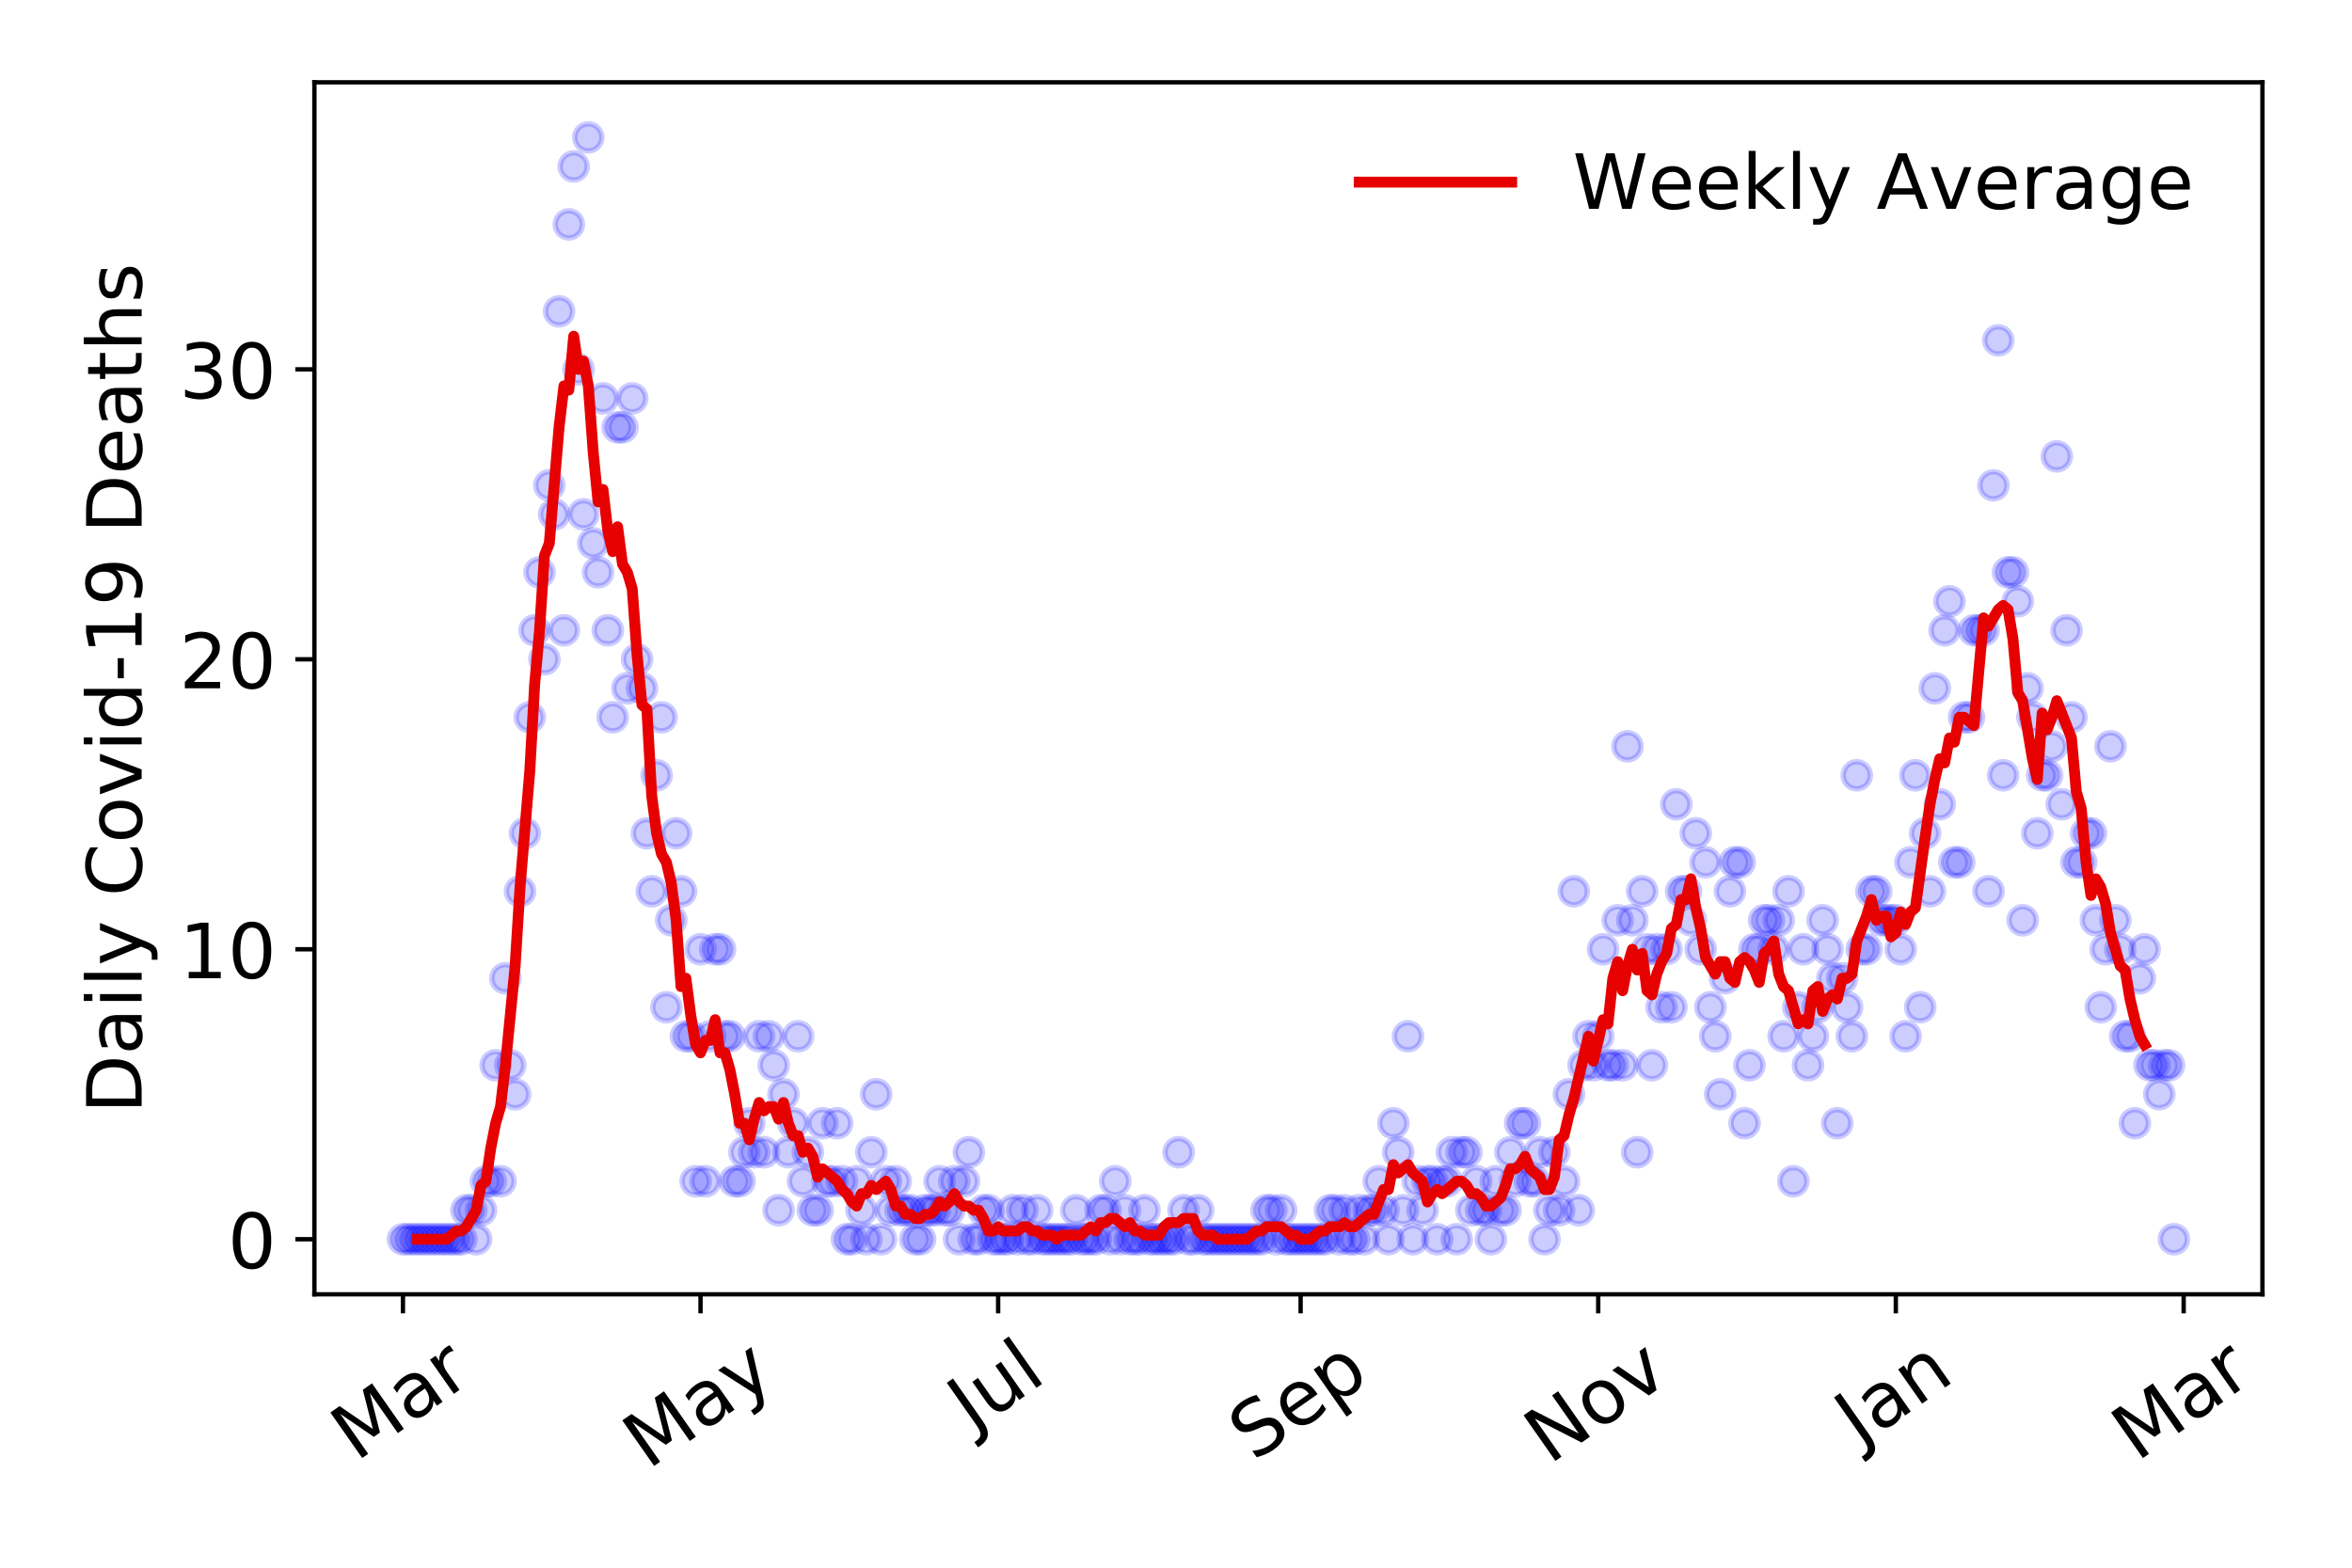 <?xml version="1.0" encoding="utf-8" standalone="no"?>
<!DOCTYPE svg PUBLIC "-//W3C//DTD SVG 1.1//EN"
  "http://www.w3.org/Graphics/SVG/1.1/DTD/svg11.dtd">
<!-- Created with matplotlib (https://matplotlib.org/) -->
<svg height="288pt" version="1.1" viewBox="0 0 432 288" width="432pt" xmlns="http://www.w3.org/2000/svg" xmlns:xlink="http://www.w3.org/1999/xlink">
 <defs>
  <style type="text/css">
*{stroke-linecap:butt;stroke-linejoin:round;}
  </style>
 </defs>
 <g id="figure_1">
  <g id="patch_1">
   <path d="M 0 288 
L 432 288 
L 432 0 
L 0 0 
z
" style="fill:#ffffff;"/>
  </g>
  <g id="axes_1">
   <g id="patch_2">
    <path d="M 57.745 237.778 
L 415.552 237.778 
L 415.552 15.12 
L 57.745 15.12 
z
" style="fill:#ffffff;"/>
   </g>
   <g id="matplotlib.axis_1">
    <g id="xtick_1">
     <g id="line2d_1">
      <defs>
       <path d="M 0 0 
L 0 3.5 
" id="m7985bb2f86" style="stroke:#000000;stroke-width:0.8;"/>
      </defs>
      <g>
       <use style="stroke:#000000;stroke-width:0.8;" x="74.009" xlink:href="#m7985bb2f86" y="237.778"/>
      </g>
     </g>
     <g id="text_1">
      <!-- Mar -->
      <defs>
       <path d="M 9.812 72.906 
L 24.516 72.906 
L 43.109 23.297 
L 61.812 72.906 
L 76.516 72.906 
L 76.516 0 
L 66.891 0 
L 66.891 64.016 
L 48.094 14.016 
L 38.188 14.016 
L 19.391 64.016 
L 19.391 0 
L 9.812 0 
z
" id="DejaVuSans-77"/>
       <path d="M 34.281 27.484 
Q 23.391 27.484 19.188 25 
Q 14.984 22.516 14.984 16.5 
Q 14.984 11.719 18.141 8.906 
Q 21.297 6.109 26.703 6.109 
Q 34.188 6.109 38.703 11.406 
Q 43.219 16.703 43.219 25.484 
L 43.219 27.484 
z
M 52.203 31.203 
L 52.203 0 
L 43.219 0 
L 43.219 8.297 
Q 40.141 3.328 35.547 0.953 
Q 30.953 -1.422 24.312 -1.422 
Q 15.922 -1.422 10.953 3.297 
Q 6 8.016 6 15.922 
Q 6 25.141 12.172 29.828 
Q 18.359 34.516 30.609 34.516 
L 43.219 34.516 
L 43.219 35.406 
Q 43.219 41.609 39.141 45 
Q 35.062 48.391 27.688 48.391 
Q 23 48.391 18.547 47.266 
Q 14.109 46.141 10.016 43.891 
L 10.016 52.203 
Q 14.938 54.109 19.578 55.047 
Q 24.219 56 28.609 56 
Q 40.484 56 46.344 49.844 
Q 52.203 43.703 52.203 31.203 
z
" id="DejaVuSans-97"/>
       <path d="M 41.109 46.297 
Q 39.594 47.172 37.812 47.578 
Q 36.031 48 33.891 48 
Q 26.266 48 22.188 43.047 
Q 18.109 38.094 18.109 28.812 
L 18.109 0 
L 9.078 0 
L 9.078 54.688 
L 18.109 54.688 
L 18.109 46.188 
Q 20.953 51.172 25.484 53.578 
Q 30.031 56 36.531 56 
Q 37.453 56 38.578 55.875 
Q 39.703 55.766 41.062 55.516 
z
" id="DejaVuSans-114"/>
      </defs>
      <g transform="translate(65.406 268.643)rotate(-35)scale(0.14 -0.14)">
       <use xlink:href="#DejaVuSans-77"/>
       <use x="86.279" xlink:href="#DejaVuSans-97"/>
       <use x="147.559" xlink:href="#DejaVuSans-114"/>
      </g>
     </g>
    </g>
    <g id="xtick_2">
     <g id="line2d_2">
      <g>
       <use style="stroke:#000000;stroke-width:0.8;" x="128.67" xlink:href="#m7985bb2f86" y="237.778"/>
      </g>
     </g>
     <g id="text_2">
      <!-- May -->
      <defs>
       <path d="M 32.172 -5.078 
Q 28.375 -14.844 24.75 -17.812 
Q 21.141 -20.797 15.094 -20.797 
L 7.906 -20.797 
L 7.906 -13.281 
L 13.188 -13.281 
Q 16.891 -13.281 18.938 -11.516 
Q 21 -9.766 23.484 -3.219 
L 25.094 0.875 
L 2.984 54.688 
L 12.5 54.688 
L 29.594 11.922 
L 46.688 54.688 
L 56.203 54.688 
z
" id="DejaVuSans-121"/>
      </defs>
      <g transform="translate(119.031 270.094)rotate(-35)scale(0.14 -0.14)">
       <use xlink:href="#DejaVuSans-77"/>
       <use x="86.279" xlink:href="#DejaVuSans-97"/>
       <use x="147.559" xlink:href="#DejaVuSans-121"/>
      </g>
     </g>
    </g>
    <g id="xtick_3">
     <g id="line2d_3">
      <g>
       <use style="stroke:#000000;stroke-width:0.8;" x="183.332" xlink:href="#m7985bb2f86" y="237.778"/>
      </g>
     </g>
     <g id="text_3">
      <!-- Jul -->
      <defs>
       <path d="M 9.812 72.906 
L 19.672 72.906 
L 19.672 5.078 
Q 19.672 -8.109 14.672 -14.062 
Q 9.672 -20.016 -1.422 -20.016 
L -5.172 -20.016 
L -5.172 -11.719 
L -2.094 -11.719 
Q 4.438 -11.719 7.125 -8.047 
Q 9.812 -4.391 9.812 5.078 
z
" id="DejaVuSans-74"/>
       <path d="M 8.5 21.578 
L 8.5 54.688 
L 17.484 54.688 
L 17.484 21.922 
Q 17.484 14.156 20.5 10.266 
Q 23.531 6.391 29.594 6.391 
Q 36.859 6.391 41.078 11.031 
Q 45.312 15.672 45.312 23.688 
L 45.312 54.688 
L 54.297 54.688 
L 54.297 0 
L 45.312 0 
L 45.312 8.406 
Q 42.047 3.422 37.719 1 
Q 33.406 -1.422 27.688 -1.422 
Q 18.266 -1.422 13.375 4.438 
Q 8.5 10.297 8.5 21.578 
z
M 31.109 56 
z
" id="DejaVuSans-117"/>
       <path d="M 9.422 75.984 
L 18.406 75.984 
L 18.406 0 
L 9.422 0 
z
" id="DejaVuSans-108"/>
      </defs>
      <g transform="translate(178.629 263.181)rotate(-35)scale(0.14 -0.14)">
       <use xlink:href="#DejaVuSans-74"/>
       <use x="29.492" xlink:href="#DejaVuSans-117"/>
       <use x="92.871" xlink:href="#DejaVuSans-108"/>
      </g>
     </g>
    </g>
    <g id="xtick_4">
     <g id="line2d_4">
      <g>
       <use style="stroke:#000000;stroke-width:0.8;" x="238.889" xlink:href="#m7985bb2f86" y="237.778"/>
      </g>
     </g>
     <g id="text_4">
      <!-- Sep -->
      <defs>
       <path d="M 53.516 70.516 
L 53.516 60.891 
Q 47.906 63.578 42.922 64.891 
Q 37.938 66.219 33.297 66.219 
Q 25.25 66.219 20.875 63.094 
Q 16.5 59.969 16.5 54.203 
Q 16.5 49.359 19.406 46.891 
Q 22.312 44.438 30.422 42.922 
L 36.375 41.703 
Q 47.406 39.594 52.656 34.297 
Q 57.906 29 57.906 20.125 
Q 57.906 9.516 50.797 4.047 
Q 43.703 -1.422 29.984 -1.422 
Q 24.812 -1.422 18.969 -0.25 
Q 13.141 0.922 6.891 3.219 
L 6.891 13.375 
Q 12.891 10.016 18.656 8.297 
Q 24.422 6.594 29.984 6.594 
Q 38.422 6.594 43.016 9.906 
Q 47.609 13.234 47.609 19.391 
Q 47.609 24.75 44.312 27.781 
Q 41.016 30.812 33.5 32.328 
L 27.484 33.5 
Q 16.453 35.688 11.516 40.375 
Q 6.594 45.062 6.594 53.422 
Q 6.594 63.094 13.406 68.656 
Q 20.219 74.219 32.172 74.219 
Q 37.312 74.219 42.625 73.281 
Q 47.953 72.359 53.516 70.516 
z
" id="DejaVuSans-83"/>
       <path d="M 56.203 29.594 
L 56.203 25.203 
L 14.891 25.203 
Q 15.484 15.922 20.484 11.062 
Q 25.484 6.203 34.422 6.203 
Q 39.594 6.203 44.453 7.469 
Q 49.312 8.734 54.109 11.281 
L 54.109 2.781 
Q 49.266 0.734 44.188 -0.344 
Q 39.109 -1.422 33.891 -1.422 
Q 20.797 -1.422 13.156 6.188 
Q 5.516 13.812 5.516 26.812 
Q 5.516 40.234 12.766 48.109 
Q 20.016 56 32.328 56 
Q 43.359 56 49.781 48.891 
Q 56.203 41.797 56.203 29.594 
z
M 47.219 32.234 
Q 47.125 39.594 43.094 43.984 
Q 39.062 48.391 32.422 48.391 
Q 24.906 48.391 20.391 44.141 
Q 15.875 39.891 15.188 32.172 
z
" id="DejaVuSans-101"/>
       <path d="M 18.109 8.203 
L 18.109 -20.797 
L 9.078 -20.797 
L 9.078 54.688 
L 18.109 54.688 
L 18.109 46.391 
Q 20.953 51.266 25.266 53.625 
Q 29.594 56 35.594 56 
Q 45.562 56 51.781 48.094 
Q 58.016 40.188 58.016 27.297 
Q 58.016 14.406 51.781 6.484 
Q 45.562 -1.422 35.594 -1.422 
Q 29.594 -1.422 25.266 0.953 
Q 20.953 3.328 18.109 8.203 
z
M 48.688 27.297 
Q 48.688 37.203 44.609 42.844 
Q 40.531 48.484 33.406 48.484 
Q 26.266 48.484 22.188 42.844 
Q 18.109 37.203 18.109 27.297 
Q 18.109 17.391 22.188 11.75 
Q 26.266 6.109 33.406 6.109 
Q 40.531 6.109 44.609 11.75 
Q 48.688 17.391 48.688 27.297 
z
" id="DejaVuSans-112"/>
      </defs>
      <g transform="translate(230.296 268.629)rotate(-35)scale(0.14 -0.14)">
       <use xlink:href="#DejaVuSans-83"/>
       <use x="63.477" xlink:href="#DejaVuSans-101"/>
       <use x="125" xlink:href="#DejaVuSans-112"/>
      </g>
     </g>
    </g>
    <g id="xtick_5">
     <g id="line2d_5">
      <g>
       <use style="stroke:#000000;stroke-width:0.8;" x="293.55" xlink:href="#m7985bb2f86" y="237.778"/>
      </g>
     </g>
     <g id="text_5">
      <!-- Nov -->
      <defs>
       <path d="M 9.812 72.906 
L 23.094 72.906 
L 55.422 11.922 
L 55.422 72.906 
L 64.984 72.906 
L 64.984 0 
L 51.703 0 
L 19.391 60.984 
L 19.391 0 
L 9.812 0 
z
" id="DejaVuSans-78"/>
       <path d="M 30.609 48.391 
Q 23.391 48.391 19.188 42.75 
Q 14.984 37.109 14.984 27.297 
Q 14.984 17.484 19.156 11.844 
Q 23.344 6.203 30.609 6.203 
Q 37.797 6.203 41.984 11.859 
Q 46.188 17.531 46.188 27.297 
Q 46.188 37.016 41.984 42.703 
Q 37.797 48.391 30.609 48.391 
z
M 30.609 56 
Q 42.328 56 49.016 48.375 
Q 55.719 40.766 55.719 27.297 
Q 55.719 13.875 49.016 6.219 
Q 42.328 -1.422 30.609 -1.422 
Q 18.844 -1.422 12.172 6.219 
Q 5.516 13.875 5.516 27.297 
Q 5.516 40.766 12.172 48.375 
Q 18.844 56 30.609 56 
z
" id="DejaVuSans-111"/>
       <path d="M 2.984 54.688 
L 12.5 54.688 
L 29.594 8.797 
L 46.688 54.688 
L 56.203 54.688 
L 35.688 0 
L 23.484 0 
z
" id="DejaVuSans-118"/>
      </defs>
      <g transform="translate(284.574 269.166)rotate(-35)scale(0.14 -0.14)">
       <use xlink:href="#DejaVuSans-78"/>
       <use x="74.805" xlink:href="#DejaVuSans-111"/>
       <use x="135.986" xlink:href="#DejaVuSans-118"/>
      </g>
     </g>
    </g>
    <g id="xtick_6">
     <g id="line2d_6">
      <g>
       <use style="stroke:#000000;stroke-width:0.8;" x="348.212" xlink:href="#m7985bb2f86" y="237.778"/>
      </g>
     </g>
     <g id="text_6">
      <!-- Jan -->
      <defs>
       <path d="M 54.891 33.016 
L 54.891 0 
L 45.906 0 
L 45.906 32.719 
Q 45.906 40.484 42.875 44.328 
Q 39.844 48.188 33.797 48.188 
Q 26.516 48.188 22.312 43.547 
Q 18.109 38.922 18.109 30.906 
L 18.109 0 
L 9.078 0 
L 9.078 54.688 
L 18.109 54.688 
L 18.109 46.188 
Q 21.344 51.125 25.703 53.562 
Q 30.078 56 35.797 56 
Q 45.219 56 50.047 50.172 
Q 54.891 44.344 54.891 33.016 
z
" id="DejaVuSans-110"/>
      </defs>
      <g transform="translate(341.588 265.871)rotate(-35)scale(0.14 -0.14)">
       <use xlink:href="#DejaVuSans-74"/>
       <use x="29.492" xlink:href="#DejaVuSans-97"/>
       <use x="90.771" xlink:href="#DejaVuSans-110"/>
      </g>
     </g>
    </g>
    <g id="xtick_7">
     <g id="line2d_7">
      <g>
       <use style="stroke:#000000;stroke-width:0.8;" x="401.081" xlink:href="#m7985bb2f86" y="237.778"/>
      </g>
     </g>
     <g id="text_7">
      <!-- Mar -->
      <g transform="translate(392.478 268.643)rotate(-35)scale(0.14 -0.14)">
       <use xlink:href="#DejaVuSans-77"/>
       <use x="86.279" xlink:href="#DejaVuSans-97"/>
       <use x="147.559" xlink:href="#DejaVuSans-114"/>
      </g>
     </g>
    </g>
   </g>
   <g id="matplotlib.axis_2">
    <g id="ytick_1">
     <g id="line2d_8">
      <defs>
       <path d="M 0 0 
L -3.5 0 
" id="m18fb404e72" style="stroke:#000000;stroke-width:0.8;"/>
      </defs>
      <g>
       <use style="stroke:#000000;stroke-width:0.8;" x="57.745" xlink:href="#m18fb404e72" y="227.657"/>
      </g>
     </g>
     <g id="text_8">
      <!-- 0 -->
      <defs>
       <path d="M 31.781 66.406 
Q 24.172 66.406 20.328 58.906 
Q 16.5 51.422 16.5 36.375 
Q 16.5 21.391 20.328 13.891 
Q 24.172 6.391 31.781 6.391 
Q 39.453 6.391 43.281 13.891 
Q 47.125 21.391 47.125 36.375 
Q 47.125 51.422 43.281 58.906 
Q 39.453 66.406 31.781 66.406 
z
M 31.781 74.219 
Q 44.047 74.219 50.516 64.516 
Q 56.984 54.828 56.984 36.375 
Q 56.984 17.969 50.516 8.266 
Q 44.047 -1.422 31.781 -1.422 
Q 19.531 -1.422 13.062 8.266 
Q 6.594 17.969 6.594 36.375 
Q 6.594 54.828 13.062 64.516 
Q 19.531 74.219 31.781 74.219 
z
" id="DejaVuSans-48"/>
      </defs>
      <g transform="translate(41.837 232.976)scale(0.14 -0.14)">
       <use xlink:href="#DejaVuSans-48"/>
      </g>
     </g>
    </g>
    <g id="ytick_2">
     <g id="line2d_9">
      <g>
       <use style="stroke:#000000;stroke-width:0.8;" x="57.745" xlink:href="#m18fb404e72" y="174.39"/>
      </g>
     </g>
     <g id="text_9">
      <!-- 10 -->
      <defs>
       <path d="M 12.406 8.297 
L 28.516 8.297 
L 28.516 63.922 
L 10.984 60.406 
L 10.984 69.391 
L 28.422 72.906 
L 38.281 72.906 
L 38.281 8.297 
L 54.391 8.297 
L 54.391 0 
L 12.406 0 
z
" id="DejaVuSans-49"/>
      </defs>
      <g transform="translate(32.93 179.709)scale(0.14 -0.14)">
       <use xlink:href="#DejaVuSans-49"/>
       <use x="63.623" xlink:href="#DejaVuSans-48"/>
      </g>
     </g>
    </g>
    <g id="ytick_3">
     <g id="line2d_10">
      <g>
       <use style="stroke:#000000;stroke-width:0.8;" x="57.745" xlink:href="#m18fb404e72" y="121.122"/>
      </g>
     </g>
     <g id="text_10">
      <!-- 20 -->
      <defs>
       <path d="M 19.188 8.297 
L 53.609 8.297 
L 53.609 0 
L 7.328 0 
L 7.328 8.297 
Q 12.938 14.109 22.625 23.891 
Q 32.328 33.688 34.812 36.531 
Q 39.547 41.844 41.422 45.531 
Q 43.312 49.219 43.312 52.781 
Q 43.312 58.594 39.234 62.25 
Q 35.156 65.922 28.609 65.922 
Q 23.969 65.922 18.812 64.312 
Q 13.672 62.703 7.812 59.422 
L 7.812 69.391 
Q 13.766 71.781 18.938 73 
Q 24.125 74.219 28.422 74.219 
Q 39.75 74.219 46.484 68.547 
Q 53.219 62.891 53.219 53.422 
Q 53.219 48.922 51.531 44.891 
Q 49.859 40.875 45.406 35.406 
Q 44.188 33.984 37.641 27.219 
Q 31.109 20.453 19.188 8.297 
z
" id="DejaVuSans-50"/>
      </defs>
      <g transform="translate(32.93 126.441)scale(0.14 -0.14)">
       <use xlink:href="#DejaVuSans-50"/>
       <use x="63.623" xlink:href="#DejaVuSans-48"/>
      </g>
     </g>
    </g>
    <g id="ytick_4">
     <g id="line2d_11">
      <g>
       <use style="stroke:#000000;stroke-width:0.8;" x="57.745" xlink:href="#m18fb404e72" y="67.855"/>
      </g>
     </g>
     <g id="text_11">
      <!-- 30 -->
      <defs>
       <path d="M 40.578 39.312 
Q 47.656 37.797 51.625 33 
Q 55.609 28.219 55.609 21.188 
Q 55.609 10.406 48.188 4.484 
Q 40.766 -1.422 27.094 -1.422 
Q 22.516 -1.422 17.656 -0.516 
Q 12.797 0.391 7.625 2.203 
L 7.625 11.719 
Q 11.719 9.328 16.594 8.109 
Q 21.484 6.891 26.812 6.891 
Q 36.078 6.891 40.938 10.547 
Q 45.797 14.203 45.797 21.188 
Q 45.797 27.641 41.281 31.266 
Q 36.766 34.906 28.719 34.906 
L 20.219 34.906 
L 20.219 43.016 
L 29.109 43.016 
Q 36.375 43.016 40.234 45.922 
Q 44.094 48.828 44.094 54.297 
Q 44.094 59.906 40.109 62.906 
Q 36.141 65.922 28.719 65.922 
Q 24.656 65.922 20.016 65.031 
Q 15.375 64.156 9.812 62.312 
L 9.812 71.094 
Q 15.438 72.656 20.344 73.438 
Q 25.25 74.219 29.594 74.219 
Q 40.828 74.219 47.359 69.109 
Q 53.906 64.016 53.906 55.328 
Q 53.906 49.266 50.438 45.094 
Q 46.969 40.922 40.578 39.312 
z
" id="DejaVuSans-51"/>
      </defs>
      <g transform="translate(32.93 73.174)scale(0.14 -0.14)">
       <use xlink:href="#DejaVuSans-51"/>
       <use x="63.623" xlink:href="#DejaVuSans-48"/>
      </g>
     </g>
    </g>
    <g id="text_12">
     <!-- Daily Covid-19 Deaths -->
     <defs>
      <path d="M 19.672 64.797 
L 19.672 8.109 
L 31.594 8.109 
Q 46.688 8.109 53.688 14.938 
Q 60.688 21.781 60.688 36.531 
Q 60.688 51.172 53.688 57.984 
Q 46.688 64.797 31.594 64.797 
z
M 9.812 72.906 
L 30.078 72.906 
Q 51.266 72.906 61.172 64.094 
Q 71.094 55.281 71.094 36.531 
Q 71.094 17.672 61.125 8.828 
Q 51.172 0 30.078 0 
L 9.812 0 
z
" id="DejaVuSans-68"/>
      <path d="M 9.422 54.688 
L 18.406 54.688 
L 18.406 0 
L 9.422 0 
z
M 9.422 75.984 
L 18.406 75.984 
L 18.406 64.594 
L 9.422 64.594 
z
" id="DejaVuSans-105"/>
      <path id="DejaVuSans-32"/>
      <path d="M 64.406 67.281 
L 64.406 56.891 
Q 59.422 61.531 53.781 63.812 
Q 48.141 66.109 41.797 66.109 
Q 29.297 66.109 22.656 58.469 
Q 16.016 50.828 16.016 36.375 
Q 16.016 21.969 22.656 14.328 
Q 29.297 6.688 41.797 6.688 
Q 48.141 6.688 53.781 8.984 
Q 59.422 11.281 64.406 15.922 
L 64.406 5.609 
Q 59.234 2.094 53.438 0.328 
Q 47.656 -1.422 41.219 -1.422 
Q 24.656 -1.422 15.125 8.703 
Q 5.609 18.844 5.609 36.375 
Q 5.609 53.953 15.125 64.078 
Q 24.656 74.219 41.219 74.219 
Q 47.75 74.219 53.531 72.484 
Q 59.328 70.75 64.406 67.281 
z
" id="DejaVuSans-67"/>
      <path d="M 45.406 46.391 
L 45.406 75.984 
L 54.391 75.984 
L 54.391 0 
L 45.406 0 
L 45.406 8.203 
Q 42.578 3.328 38.25 0.953 
Q 33.938 -1.422 27.875 -1.422 
Q 17.969 -1.422 11.734 6.484 
Q 5.516 14.406 5.516 27.297 
Q 5.516 40.188 11.734 48.094 
Q 17.969 56 27.875 56 
Q 33.938 56 38.25 53.625 
Q 42.578 51.266 45.406 46.391 
z
M 14.797 27.297 
Q 14.797 17.391 18.875 11.75 
Q 22.953 6.109 30.078 6.109 
Q 37.203 6.109 41.297 11.75 
Q 45.406 17.391 45.406 27.297 
Q 45.406 37.203 41.297 42.844 
Q 37.203 48.484 30.078 48.484 
Q 22.953 48.484 18.875 42.844 
Q 14.797 37.203 14.797 27.297 
z
" id="DejaVuSans-100"/>
      <path d="M 4.891 31.391 
L 31.203 31.391 
L 31.203 23.391 
L 4.891 23.391 
z
" id="DejaVuSans-45"/>
      <path d="M 10.984 1.516 
L 10.984 10.5 
Q 14.703 8.734 18.5 7.812 
Q 22.312 6.891 25.984 6.891 
Q 35.75 6.891 40.891 13.453 
Q 46.047 20.016 46.781 33.406 
Q 43.953 29.203 39.594 26.953 
Q 35.25 24.703 29.984 24.703 
Q 19.047 24.703 12.672 31.312 
Q 6.297 37.938 6.297 49.422 
Q 6.297 60.641 12.938 67.422 
Q 19.578 74.219 30.609 74.219 
Q 43.266 74.219 49.922 64.516 
Q 56.594 54.828 56.594 36.375 
Q 56.594 19.141 48.406 8.859 
Q 40.234 -1.422 26.422 -1.422 
Q 22.703 -1.422 18.891 -0.688 
Q 15.094 0.047 10.984 1.516 
z
M 30.609 32.422 
Q 37.25 32.422 41.125 36.953 
Q 45.016 41.5 45.016 49.422 
Q 45.016 57.281 41.125 61.844 
Q 37.25 66.406 30.609 66.406 
Q 23.969 66.406 20.094 61.844 
Q 16.219 57.281 16.219 49.422 
Q 16.219 41.5 20.094 36.953 
Q 23.969 32.422 30.609 32.422 
z
" id="DejaVuSans-57"/>
      <path d="M 18.312 70.219 
L 18.312 54.688 
L 36.812 54.688 
L 36.812 47.703 
L 18.312 47.703 
L 18.312 18.016 
Q 18.312 11.328 20.141 9.422 
Q 21.969 7.516 27.594 7.516 
L 36.812 7.516 
L 36.812 0 
L 27.594 0 
Q 17.188 0 13.234 3.875 
Q 9.281 7.766 9.281 18.016 
L 9.281 47.703 
L 2.688 47.703 
L 2.688 54.688 
L 9.281 54.688 
L 9.281 70.219 
z
" id="DejaVuSans-116"/>
      <path d="M 54.891 33.016 
L 54.891 0 
L 45.906 0 
L 45.906 32.719 
Q 45.906 40.484 42.875 44.328 
Q 39.844 48.188 33.797 48.188 
Q 26.516 48.188 22.312 43.547 
Q 18.109 38.922 18.109 30.906 
L 18.109 0 
L 9.078 0 
L 9.078 75.984 
L 18.109 75.984 
L 18.109 46.188 
Q 21.344 51.125 25.703 53.562 
Q 30.078 56 35.797 56 
Q 45.219 56 50.047 50.172 
Q 54.891 44.344 54.891 33.016 
z
" id="DejaVuSans-104"/>
      <path d="M 44.281 53.078 
L 44.281 44.578 
Q 40.484 46.531 36.375 47.5 
Q 32.281 48.484 27.875 48.484 
Q 21.188 48.484 17.844 46.438 
Q 14.5 44.391 14.5 40.281 
Q 14.5 37.156 16.891 35.375 
Q 19.281 33.594 26.516 31.984 
L 29.594 31.297 
Q 39.156 29.25 43.188 25.516 
Q 47.219 21.781 47.219 15.094 
Q 47.219 7.469 41.188 3.016 
Q 35.156 -1.422 24.609 -1.422 
Q 20.219 -1.422 15.453 -0.562 
Q 10.688 0.297 5.422 2 
L 5.422 11.281 
Q 10.406 8.688 15.234 7.391 
Q 20.062 6.109 24.812 6.109 
Q 31.156 6.109 34.562 8.281 
Q 37.984 10.453 37.984 14.406 
Q 37.984 18.062 35.516 20.016 
Q 33.062 21.969 24.703 23.781 
L 21.578 24.516 
Q 13.234 26.266 9.516 29.906 
Q 5.812 33.547 5.812 39.891 
Q 5.812 47.609 11.281 51.797 
Q 16.75 56 26.812 56 
Q 31.781 56 36.172 55.266 
Q 40.578 54.547 44.281 53.078 
z
" id="DejaVuSans-115"/>
     </defs>
     <g transform="translate(26.018 204.56)rotate(-90)scale(0.14 -0.14)">
      <use xlink:href="#DejaVuSans-68"/>
      <use x="77.002" xlink:href="#DejaVuSans-97"/>
      <use x="138.281" xlink:href="#DejaVuSans-105"/>
      <use x="166.064" xlink:href="#DejaVuSans-108"/>
      <use x="193.848" xlink:href="#DejaVuSans-121"/>
      <use x="253.027" xlink:href="#DejaVuSans-32"/>
      <use x="284.814" xlink:href="#DejaVuSans-67"/>
      <use x="354.639" xlink:href="#DejaVuSans-111"/>
      <use x="415.82" xlink:href="#DejaVuSans-118"/>
      <use x="475" xlink:href="#DejaVuSans-105"/>
      <use x="502.783" xlink:href="#DejaVuSans-100"/>
      <use x="566.26" xlink:href="#DejaVuSans-45"/>
      <use x="602.344" xlink:href="#DejaVuSans-49"/>
      <use x="665.967" xlink:href="#DejaVuSans-57"/>
      <use x="729.59" xlink:href="#DejaVuSans-32"/>
      <use x="761.377" xlink:href="#DejaVuSans-68"/>
      <use x="838.379" xlink:href="#DejaVuSans-101"/>
      <use x="899.902" xlink:href="#DejaVuSans-97"/>
      <use x="961.182" xlink:href="#DejaVuSans-116"/>
      <use x="1000.391" xlink:href="#DejaVuSans-104"/>
      <use x="1063.77" xlink:href="#DejaVuSans-115"/>
     </g>
    </g>
   </g>
   <g id="line2d_12">
    <defs>
     <path d="M 0 2.5 
C 0.663 2.5 1.299 2.237 1.768 1.768 
C 2.237 1.299 2.5 0.663 2.5 0 
C 2.5 -0.663 2.237 -1.299 1.768 -1.768 
C 1.299 -2.237 0.663 -2.5 0 -2.5 
C -0.663 -2.5 -1.299 -2.237 -1.768 -1.768 
C -2.237 -1.299 -2.5 -0.663 -2.5 0 
C -2.5 0.663 -2.237 1.299 -1.768 1.768 
C -1.299 2.237 -0.663 2.5 0 2.5 
z
" id="m7302e691b5" style="stroke:#0000ff;stroke-opacity:0.2;"/>
    </defs>
    <g clip-path="url(#p63ff7d9bc9)">
     <use style="fill:#0000ff;fill-opacity:0.2;stroke:#0000ff;stroke-opacity:0.2;" x="74.009" xlink:href="#m7302e691b5" y="227.657"/>
     <use style="fill:#0000ff;fill-opacity:0.2;stroke:#0000ff;stroke-opacity:0.2;" x="74.905" xlink:href="#m7302e691b5" y="227.657"/>
     <use style="fill:#0000ff;fill-opacity:0.2;stroke:#0000ff;stroke-opacity:0.2;" x="75.801" xlink:href="#m7302e691b5" y="227.657"/>
     <use style="fill:#0000ff;fill-opacity:0.2;stroke:#0000ff;stroke-opacity:0.2;" x="76.697" xlink:href="#m7302e691b5" y="227.657"/>
     <use style="fill:#0000ff;fill-opacity:0.2;stroke:#0000ff;stroke-opacity:0.2;" x="77.593" xlink:href="#m7302e691b5" y="227.657"/>
     <use style="fill:#0000ff;fill-opacity:0.2;stroke:#0000ff;stroke-opacity:0.2;" x="78.489" xlink:href="#m7302e691b5" y="227.657"/>
     <use style="fill:#0000ff;fill-opacity:0.2;stroke:#0000ff;stroke-opacity:0.2;" x="79.385" xlink:href="#m7302e691b5" y="227.657"/>
     <use style="fill:#0000ff;fill-opacity:0.2;stroke:#0000ff;stroke-opacity:0.2;" x="80.282" xlink:href="#m7302e691b5" y="227.657"/>
     <use style="fill:#0000ff;fill-opacity:0.2;stroke:#0000ff;stroke-opacity:0.2;" x="81.178" xlink:href="#m7302e691b5" y="227.657"/>
     <use style="fill:#0000ff;fill-opacity:0.2;stroke:#0000ff;stroke-opacity:0.2;" x="82.074" xlink:href="#m7302e691b5" y="227.657"/>
     <use style="fill:#0000ff;fill-opacity:0.2;stroke:#0000ff;stroke-opacity:0.2;" x="82.97" xlink:href="#m7302e691b5" y="227.657"/>
     <use style="fill:#0000ff;fill-opacity:0.2;stroke:#0000ff;stroke-opacity:0.2;" x="83.866" xlink:href="#m7302e691b5" y="227.657"/>
     <use style="fill:#0000ff;fill-opacity:0.2;stroke:#0000ff;stroke-opacity:0.2;" x="84.762" xlink:href="#m7302e691b5" y="227.657"/>
     <use style="fill:#0000ff;fill-opacity:0.2;stroke:#0000ff;stroke-opacity:0.2;" x="85.658" xlink:href="#m7302e691b5" y="222.331"/>
     <use style="fill:#0000ff;fill-opacity:0.2;stroke:#0000ff;stroke-opacity:0.2;" x="86.554" xlink:href="#m7302e691b5" y="222.331"/>
     <use style="fill:#0000ff;fill-opacity:0.2;stroke:#0000ff;stroke-opacity:0.2;" x="87.45" xlink:href="#m7302e691b5" y="227.657"/>
     <use style="fill:#0000ff;fill-opacity:0.2;stroke:#0000ff;stroke-opacity:0.2;" x="88.346" xlink:href="#m7302e691b5" y="222.331"/>
     <use style="fill:#0000ff;fill-opacity:0.2;stroke:#0000ff;stroke-opacity:0.2;" x="89.242" xlink:href="#m7302e691b5" y="217.004"/>
     <use style="fill:#0000ff;fill-opacity:0.2;stroke:#0000ff;stroke-opacity:0.2;" x="90.139" xlink:href="#m7302e691b5" y="217.004"/>
     <use style="fill:#0000ff;fill-opacity:0.2;stroke:#0000ff;stroke-opacity:0.2;" x="91.035" xlink:href="#m7302e691b5" y="195.697"/>
     <use style="fill:#0000ff;fill-opacity:0.2;stroke:#0000ff;stroke-opacity:0.2;" x="91.931" xlink:href="#m7302e691b5" y="217.004"/>
     <use style="fill:#0000ff;fill-opacity:0.2;stroke:#0000ff;stroke-opacity:0.2;" x="92.827" xlink:href="#m7302e691b5" y="179.717"/>
     <use style="fill:#0000ff;fill-opacity:0.2;stroke:#0000ff;stroke-opacity:0.2;" x="93.723" xlink:href="#m7302e691b5" y="195.697"/>
     <use style="fill:#0000ff;fill-opacity:0.2;stroke:#0000ff;stroke-opacity:0.2;" x="94.619" xlink:href="#m7302e691b5" y="201.024"/>
     <use style="fill:#0000ff;fill-opacity:0.2;stroke:#0000ff;stroke-opacity:0.2;" x="95.515" xlink:href="#m7302e691b5" y="163.736"/>
     <use style="fill:#0000ff;fill-opacity:0.2;stroke:#0000ff;stroke-opacity:0.2;" x="96.411" xlink:href="#m7302e691b5" y="153.083"/>
     <use style="fill:#0000ff;fill-opacity:0.2;stroke:#0000ff;stroke-opacity:0.2;" x="97.307" xlink:href="#m7302e691b5" y="131.776"/>
     <use style="fill:#0000ff;fill-opacity:0.2;stroke:#0000ff;stroke-opacity:0.2;" x="98.203" xlink:href="#m7302e691b5" y="115.796"/>
     <use style="fill:#0000ff;fill-opacity:0.2;stroke:#0000ff;stroke-opacity:0.2;" x="99.099" xlink:href="#m7302e691b5" y="105.142"/>
     <use style="fill:#0000ff;fill-opacity:0.2;stroke:#0000ff;stroke-opacity:0.2;" x="99.995" xlink:href="#m7302e691b5" y="121.122"/>
     <use style="fill:#0000ff;fill-opacity:0.2;stroke:#0000ff;stroke-opacity:0.2;" x="100.892" xlink:href="#m7302e691b5" y="89.162"/>
     <use style="fill:#0000ff;fill-opacity:0.2;stroke:#0000ff;stroke-opacity:0.2;" x="101.788" xlink:href="#m7302e691b5" y="94.489"/>
     <use style="fill:#0000ff;fill-opacity:0.2;stroke:#0000ff;stroke-opacity:0.2;" x="102.684" xlink:href="#m7302e691b5" y="57.201"/>
     <use style="fill:#0000ff;fill-opacity:0.2;stroke:#0000ff;stroke-opacity:0.2;" x="103.58" xlink:href="#m7302e691b5" y="115.796"/>
     <use style="fill:#0000ff;fill-opacity:0.2;stroke:#0000ff;stroke-opacity:0.2;" x="104.476" xlink:href="#m7302e691b5" y="41.221"/>
     <use style="fill:#0000ff;fill-opacity:0.2;stroke:#0000ff;stroke-opacity:0.2;" x="105.372" xlink:href="#m7302e691b5" y="30.568"/>
     <use style="fill:#0000ff;fill-opacity:0.2;stroke:#0000ff;stroke-opacity:0.2;" x="106.268" xlink:href="#m7302e691b5" y="67.855"/>
     <use style="fill:#0000ff;fill-opacity:0.2;stroke:#0000ff;stroke-opacity:0.2;" x="107.164" xlink:href="#m7302e691b5" y="94.489"/>
     <use style="fill:#0000ff;fill-opacity:0.2;stroke:#0000ff;stroke-opacity:0.2;" x="108.06" xlink:href="#m7302e691b5" y="25.241"/>
     <use style="fill:#0000ff;fill-opacity:0.2;stroke:#0000ff;stroke-opacity:0.2;" x="108.956" xlink:href="#m7302e691b5" y="99.815"/>
     <use style="fill:#0000ff;fill-opacity:0.2;stroke:#0000ff;stroke-opacity:0.2;" x="109.852" xlink:href="#m7302e691b5" y="105.142"/>
     <use style="fill:#0000ff;fill-opacity:0.2;stroke:#0000ff;stroke-opacity:0.2;" x="110.749" xlink:href="#m7302e691b5" y="73.182"/>
     <use style="fill:#0000ff;fill-opacity:0.2;stroke:#0000ff;stroke-opacity:0.2;" x="111.645" xlink:href="#m7302e691b5" y="115.796"/>
     <use style="fill:#0000ff;fill-opacity:0.2;stroke:#0000ff;stroke-opacity:0.2;" x="112.541" xlink:href="#m7302e691b5" y="131.776"/>
     <use style="fill:#0000ff;fill-opacity:0.2;stroke:#0000ff;stroke-opacity:0.2;" x="113.437" xlink:href="#m7302e691b5" y="78.508"/>
     <use style="fill:#0000ff;fill-opacity:0.2;stroke:#0000ff;stroke-opacity:0.2;" x="114.333" xlink:href="#m7302e691b5" y="78.508"/>
     <use style="fill:#0000ff;fill-opacity:0.2;stroke:#0000ff;stroke-opacity:0.2;" x="115.229" xlink:href="#m7302e691b5" y="126.449"/>
     <use style="fill:#0000ff;fill-opacity:0.2;stroke:#0000ff;stroke-opacity:0.2;" x="116.125" xlink:href="#m7302e691b5" y="73.182"/>
     <use style="fill:#0000ff;fill-opacity:0.2;stroke:#0000ff;stroke-opacity:0.2;" x="117.021" xlink:href="#m7302e691b5" y="121.122"/>
     <use style="fill:#0000ff;fill-opacity:0.2;stroke:#0000ff;stroke-opacity:0.2;" x="117.917" xlink:href="#m7302e691b5" y="126.449"/>
     <use style="fill:#0000ff;fill-opacity:0.2;stroke:#0000ff;stroke-opacity:0.2;" x="118.813" xlink:href="#m7302e691b5" y="153.083"/>
     <use style="fill:#0000ff;fill-opacity:0.2;stroke:#0000ff;stroke-opacity:0.2;" x="119.709" xlink:href="#m7302e691b5" y="163.736"/>
     <use style="fill:#0000ff;fill-opacity:0.2;stroke:#0000ff;stroke-opacity:0.2;" x="120.605" xlink:href="#m7302e691b5" y="142.429"/>
     <use style="fill:#0000ff;fill-opacity:0.2;stroke:#0000ff;stroke-opacity:0.2;" x="121.502" xlink:href="#m7302e691b5" y="131.776"/>
     <use style="fill:#0000ff;fill-opacity:0.2;stroke:#0000ff;stroke-opacity:0.2;" x="122.398" xlink:href="#m7302e691b5" y="185.043"/>
     <use style="fill:#0000ff;fill-opacity:0.2;stroke:#0000ff;stroke-opacity:0.2;" x="123.294" xlink:href="#m7302e691b5" y="169.063"/>
     <use style="fill:#0000ff;fill-opacity:0.2;stroke:#0000ff;stroke-opacity:0.2;" x="124.19" xlink:href="#m7302e691b5" y="153.083"/>
     <use style="fill:#0000ff;fill-opacity:0.2;stroke:#0000ff;stroke-opacity:0.2;" x="125.086" xlink:href="#m7302e691b5" y="163.736"/>
     <use style="fill:#0000ff;fill-opacity:0.2;stroke:#0000ff;stroke-opacity:0.2;" x="125.982" xlink:href="#m7302e691b5" y="190.37"/>
     <use style="fill:#0000ff;fill-opacity:0.2;stroke:#0000ff;stroke-opacity:0.2;" x="126.878" xlink:href="#m7302e691b5" y="190.37"/>
     <use style="fill:#0000ff;fill-opacity:0.2;stroke:#0000ff;stroke-opacity:0.2;" x="127.774" xlink:href="#m7302e691b5" y="217.004"/>
     <use style="fill:#0000ff;fill-opacity:0.2;stroke:#0000ff;stroke-opacity:0.2;" x="128.67" xlink:href="#m7302e691b5" y="174.39"/>
     <use style="fill:#0000ff;fill-opacity:0.2;stroke:#0000ff;stroke-opacity:0.2;" x="129.566" xlink:href="#m7302e691b5" y="217.004"/>
     <use style="fill:#0000ff;fill-opacity:0.2;stroke:#0000ff;stroke-opacity:0.2;" x="130.462" xlink:href="#m7302e691b5" y="190.37"/>
     <use style="fill:#0000ff;fill-opacity:0.2;stroke:#0000ff;stroke-opacity:0.2;" x="131.359" xlink:href="#m7302e691b5" y="174.39"/>
     <use style="fill:#0000ff;fill-opacity:0.2;stroke:#0000ff;stroke-opacity:0.2;" x="132.255" xlink:href="#m7302e691b5" y="174.39"/>
     <use style="fill:#0000ff;fill-opacity:0.2;stroke:#0000ff;stroke-opacity:0.2;" x="133.151" xlink:href="#m7302e691b5" y="190.37"/>
     <use style="fill:#0000ff;fill-opacity:0.2;stroke:#0000ff;stroke-opacity:0.2;" x="134.047" xlink:href="#m7302e691b5" y="190.37"/>
     <use style="fill:#0000ff;fill-opacity:0.2;stroke:#0000ff;stroke-opacity:0.2;" x="134.943" xlink:href="#m7302e691b5" y="217.004"/>
     <use style="fill:#0000ff;fill-opacity:0.2;stroke:#0000ff;stroke-opacity:0.2;" x="135.839" xlink:href="#m7302e691b5" y="217.004"/>
     <use style="fill:#0000ff;fill-opacity:0.2;stroke:#0000ff;stroke-opacity:0.2;" x="136.735" xlink:href="#m7302e691b5" y="211.677"/>
     <use style="fill:#0000ff;fill-opacity:0.2;stroke:#0000ff;stroke-opacity:0.2;" x="137.631" xlink:href="#m7302e691b5" y="206.35"/>
     <use style="fill:#0000ff;fill-opacity:0.2;stroke:#0000ff;stroke-opacity:0.2;" x="138.527" xlink:href="#m7302e691b5" y="211.677"/>
     <use style="fill:#0000ff;fill-opacity:0.2;stroke:#0000ff;stroke-opacity:0.2;" x="139.423" xlink:href="#m7302e691b5" y="190.37"/>
     <use style="fill:#0000ff;fill-opacity:0.2;stroke:#0000ff;stroke-opacity:0.2;" x="140.319" xlink:href="#m7302e691b5" y="211.677"/>
     <use style="fill:#0000ff;fill-opacity:0.2;stroke:#0000ff;stroke-opacity:0.2;" x="141.215" xlink:href="#m7302e691b5" y="190.37"/>
     <use style="fill:#0000ff;fill-opacity:0.2;stroke:#0000ff;stroke-opacity:0.2;" x="142.112" xlink:href="#m7302e691b5" y="195.697"/>
     <use style="fill:#0000ff;fill-opacity:0.2;stroke:#0000ff;stroke-opacity:0.2;" x="143.008" xlink:href="#m7302e691b5" y="222.331"/>
     <use style="fill:#0000ff;fill-opacity:0.2;stroke:#0000ff;stroke-opacity:0.2;" x="143.904" xlink:href="#m7302e691b5" y="201.024"/>
     <use style="fill:#0000ff;fill-opacity:0.2;stroke:#0000ff;stroke-opacity:0.2;" x="144.8" xlink:href="#m7302e691b5" y="211.677"/>
     <use style="fill:#0000ff;fill-opacity:0.2;stroke:#0000ff;stroke-opacity:0.2;" x="145.696" xlink:href="#m7302e691b5" y="206.35"/>
     <use style="fill:#0000ff;fill-opacity:0.2;stroke:#0000ff;stroke-opacity:0.2;" x="146.592" xlink:href="#m7302e691b5" y="190.37"/>
     <use style="fill:#0000ff;fill-opacity:0.2;stroke:#0000ff;stroke-opacity:0.2;" x="147.488" xlink:href="#m7302e691b5" y="217.004"/>
     <use style="fill:#0000ff;fill-opacity:0.2;stroke:#0000ff;stroke-opacity:0.2;" x="148.384" xlink:href="#m7302e691b5" y="211.677"/>
     <use style="fill:#0000ff;fill-opacity:0.2;stroke:#0000ff;stroke-opacity:0.2;" x="149.28" xlink:href="#m7302e691b5" y="222.331"/>
     <use style="fill:#0000ff;fill-opacity:0.2;stroke:#0000ff;stroke-opacity:0.2;" x="150.176" xlink:href="#m7302e691b5" y="222.331"/>
     <use style="fill:#0000ff;fill-opacity:0.2;stroke:#0000ff;stroke-opacity:0.2;" x="151.072" xlink:href="#m7302e691b5" y="206.35"/>
     <use style="fill:#0000ff;fill-opacity:0.2;stroke:#0000ff;stroke-opacity:0.2;" x="151.969" xlink:href="#m7302e691b5" y="217.004"/>
     <use style="fill:#0000ff;fill-opacity:0.2;stroke:#0000ff;stroke-opacity:0.2;" x="152.865" xlink:href="#m7302e691b5" y="217.004"/>
     <use style="fill:#0000ff;fill-opacity:0.2;stroke:#0000ff;stroke-opacity:0.2;" x="153.761" xlink:href="#m7302e691b5" y="206.35"/>
     <use style="fill:#0000ff;fill-opacity:0.2;stroke:#0000ff;stroke-opacity:0.2;" x="154.657" xlink:href="#m7302e691b5" y="217.004"/>
     <use style="fill:#0000ff;fill-opacity:0.2;stroke:#0000ff;stroke-opacity:0.2;" x="155.553" xlink:href="#m7302e691b5" y="227.657"/>
     <use style="fill:#0000ff;fill-opacity:0.2;stroke:#0000ff;stroke-opacity:0.2;" x="156.449" xlink:href="#m7302e691b5" y="227.657"/>
     <use style="fill:#0000ff;fill-opacity:0.2;stroke:#0000ff;stroke-opacity:0.2;" x="157.345" xlink:href="#m7302e691b5" y="217.004"/>
     <use style="fill:#0000ff;fill-opacity:0.2;stroke:#0000ff;stroke-opacity:0.2;" x="158.241" xlink:href="#m7302e691b5" y="222.331"/>
     <use style="fill:#0000ff;fill-opacity:0.2;stroke:#0000ff;stroke-opacity:0.2;" x="159.137" xlink:href="#m7302e691b5" y="227.657"/>
     <use style="fill:#0000ff;fill-opacity:0.2;stroke:#0000ff;stroke-opacity:0.2;" x="160.033" xlink:href="#m7302e691b5" y="211.677"/>
     <use style="fill:#0000ff;fill-opacity:0.2;stroke:#0000ff;stroke-opacity:0.2;" x="160.929" xlink:href="#m7302e691b5" y="201.024"/>
     <use style="fill:#0000ff;fill-opacity:0.2;stroke:#0000ff;stroke-opacity:0.2;" x="161.825" xlink:href="#m7302e691b5" y="227.657"/>
     <use style="fill:#0000ff;fill-opacity:0.2;stroke:#0000ff;stroke-opacity:0.2;" x="162.722" xlink:href="#m7302e691b5" y="217.004"/>
     <use style="fill:#0000ff;fill-opacity:0.2;stroke:#0000ff;stroke-opacity:0.2;" x="163.618" xlink:href="#m7302e691b5" y="222.331"/>
     <use style="fill:#0000ff;fill-opacity:0.2;stroke:#0000ff;stroke-opacity:0.2;" x="164.514" xlink:href="#m7302e691b5" y="217.004"/>
     <use style="fill:#0000ff;fill-opacity:0.2;stroke:#0000ff;stroke-opacity:0.2;" x="165.41" xlink:href="#m7302e691b5" y="222.331"/>
     <use style="fill:#0000ff;fill-opacity:0.2;stroke:#0000ff;stroke-opacity:0.2;" x="166.306" xlink:href="#m7302e691b5" y="222.331"/>
     <use style="fill:#0000ff;fill-opacity:0.2;stroke:#0000ff;stroke-opacity:0.2;" x="167.202" xlink:href="#m7302e691b5" y="222.331"/>
     <use style="fill:#0000ff;fill-opacity:0.2;stroke:#0000ff;stroke-opacity:0.2;" x="168.098" xlink:href="#m7302e691b5" y="227.657"/>
     <use style="fill:#0000ff;fill-opacity:0.2;stroke:#0000ff;stroke-opacity:0.2;" x="168.994" xlink:href="#m7302e691b5" y="227.657"/>
     <use style="fill:#0000ff;fill-opacity:0.2;stroke:#0000ff;stroke-opacity:0.2;" x="169.89" xlink:href="#m7302e691b5" y="222.331"/>
     <use style="fill:#0000ff;fill-opacity:0.2;stroke:#0000ff;stroke-opacity:0.2;" x="170.786" xlink:href="#m7302e691b5" y="222.331"/>
     <use style="fill:#0000ff;fill-opacity:0.2;stroke:#0000ff;stroke-opacity:0.2;" x="171.682" xlink:href="#m7302e691b5" y="222.331"/>
     <use style="fill:#0000ff;fill-opacity:0.2;stroke:#0000ff;stroke-opacity:0.2;" x="172.579" xlink:href="#m7302e691b5" y="217.004"/>
     <use style="fill:#0000ff;fill-opacity:0.2;stroke:#0000ff;stroke-opacity:0.2;" x="173.475" xlink:href="#m7302e691b5" y="222.331"/>
     <use style="fill:#0000ff;fill-opacity:0.2;stroke:#0000ff;stroke-opacity:0.2;" x="174.371" xlink:href="#m7302e691b5" y="222.331"/>
     <use style="fill:#0000ff;fill-opacity:0.2;stroke:#0000ff;stroke-opacity:0.2;" x="175.267" xlink:href="#m7302e691b5" y="217.004"/>
     <use style="fill:#0000ff;fill-opacity:0.2;stroke:#0000ff;stroke-opacity:0.2;" x="176.163" xlink:href="#m7302e691b5" y="227.657"/>
     <use style="fill:#0000ff;fill-opacity:0.2;stroke:#0000ff;stroke-opacity:0.2;" x="177.059" xlink:href="#m7302e691b5" y="217.004"/>
     <use style="fill:#0000ff;fill-opacity:0.2;stroke:#0000ff;stroke-opacity:0.2;" x="177.955" xlink:href="#m7302e691b5" y="211.677"/>
     <use style="fill:#0000ff;fill-opacity:0.2;stroke:#0000ff;stroke-opacity:0.2;" x="178.851" xlink:href="#m7302e691b5" y="227.657"/>
     <use style="fill:#0000ff;fill-opacity:0.2;stroke:#0000ff;stroke-opacity:0.2;" x="179.747" xlink:href="#m7302e691b5" y="227.657"/>
     <use style="fill:#0000ff;fill-opacity:0.2;stroke:#0000ff;stroke-opacity:0.2;" x="180.643" xlink:href="#m7302e691b5" y="222.331"/>
     <use style="fill:#0000ff;fill-opacity:0.2;stroke:#0000ff;stroke-opacity:0.2;" x="181.539" xlink:href="#m7302e691b5" y="222.331"/>
     <use style="fill:#0000ff;fill-opacity:0.2;stroke:#0000ff;stroke-opacity:0.2;" x="182.435" xlink:href="#m7302e691b5" y="227.657"/>
     <use style="fill:#0000ff;fill-opacity:0.2;stroke:#0000ff;stroke-opacity:0.2;" x="183.332" xlink:href="#m7302e691b5" y="227.657"/>
     <use style="fill:#0000ff;fill-opacity:0.2;stroke:#0000ff;stroke-opacity:0.2;" x="184.228" xlink:href="#m7302e691b5" y="227.657"/>
     <use style="fill:#0000ff;fill-opacity:0.2;stroke:#0000ff;stroke-opacity:0.2;" x="185.124" xlink:href="#m7302e691b5" y="227.657"/>
     <use style="fill:#0000ff;fill-opacity:0.2;stroke:#0000ff;stroke-opacity:0.2;" x="186.02" xlink:href="#m7302e691b5" y="222.331"/>
     <use style="fill:#0000ff;fill-opacity:0.2;stroke:#0000ff;stroke-opacity:0.2;" x="186.916" xlink:href="#m7302e691b5" y="227.657"/>
     <use style="fill:#0000ff;fill-opacity:0.2;stroke:#0000ff;stroke-opacity:0.2;" x="187.812" xlink:href="#m7302e691b5" y="222.331"/>
     <use style="fill:#0000ff;fill-opacity:0.2;stroke:#0000ff;stroke-opacity:0.2;" x="188.708" xlink:href="#m7302e691b5" y="227.657"/>
     <use style="fill:#0000ff;fill-opacity:0.2;stroke:#0000ff;stroke-opacity:0.2;" x="189.604" xlink:href="#m7302e691b5" y="227.657"/>
     <use style="fill:#0000ff;fill-opacity:0.2;stroke:#0000ff;stroke-opacity:0.2;" x="190.5" xlink:href="#m7302e691b5" y="222.331"/>
     <use style="fill:#0000ff;fill-opacity:0.2;stroke:#0000ff;stroke-opacity:0.2;" x="191.396" xlink:href="#m7302e691b5" y="227.657"/>
     <use style="fill:#0000ff;fill-opacity:0.2;stroke:#0000ff;stroke-opacity:0.2;" x="192.292" xlink:href="#m7302e691b5" y="227.657"/>
     <use style="fill:#0000ff;fill-opacity:0.2;stroke:#0000ff;stroke-opacity:0.2;" x="193.189" xlink:href="#m7302e691b5" y="227.657"/>
     <use style="fill:#0000ff;fill-opacity:0.2;stroke:#0000ff;stroke-opacity:0.2;" x="194.085" xlink:href="#m7302e691b5" y="227.657"/>
     <use style="fill:#0000ff;fill-opacity:0.2;stroke:#0000ff;stroke-opacity:0.2;" x="194.981" xlink:href="#m7302e691b5" y="227.657"/>
     <use style="fill:#0000ff;fill-opacity:0.2;stroke:#0000ff;stroke-opacity:0.2;" x="195.877" xlink:href="#m7302e691b5" y="227.657"/>
     <use style="fill:#0000ff;fill-opacity:0.2;stroke:#0000ff;stroke-opacity:0.2;" x="196.773" xlink:href="#m7302e691b5" y="227.657"/>
     <use style="fill:#0000ff;fill-opacity:0.2;stroke:#0000ff;stroke-opacity:0.2;" x="197.669" xlink:href="#m7302e691b5" y="222.331"/>
     <use style="fill:#0000ff;fill-opacity:0.2;stroke:#0000ff;stroke-opacity:0.2;" x="198.565" xlink:href="#m7302e691b5" y="227.657"/>
     <use style="fill:#0000ff;fill-opacity:0.2;stroke:#0000ff;stroke-opacity:0.2;" x="199.461" xlink:href="#m7302e691b5" y="227.657"/>
     <use style="fill:#0000ff;fill-opacity:0.2;stroke:#0000ff;stroke-opacity:0.2;" x="200.357" xlink:href="#m7302e691b5" y="227.657"/>
     <use style="fill:#0000ff;fill-opacity:0.2;stroke:#0000ff;stroke-opacity:0.2;" x="201.253" xlink:href="#m7302e691b5" y="227.657"/>
     <use style="fill:#0000ff;fill-opacity:0.2;stroke:#0000ff;stroke-opacity:0.2;" x="202.149" xlink:href="#m7302e691b5" y="222.331"/>
     <use style="fill:#0000ff;fill-opacity:0.2;stroke:#0000ff;stroke-opacity:0.2;" x="203.045" xlink:href="#m7302e691b5" y="222.331"/>
     <use style="fill:#0000ff;fill-opacity:0.2;stroke:#0000ff;stroke-opacity:0.2;" x="203.942" xlink:href="#m7302e691b5" y="227.657"/>
     <use style="fill:#0000ff;fill-opacity:0.2;stroke:#0000ff;stroke-opacity:0.2;" x="204.838" xlink:href="#m7302e691b5" y="217.004"/>
     <use style="fill:#0000ff;fill-opacity:0.2;stroke:#0000ff;stroke-opacity:0.2;" x="205.734" xlink:href="#m7302e691b5" y="227.657"/>
     <use style="fill:#0000ff;fill-opacity:0.2;stroke:#0000ff;stroke-opacity:0.2;" x="206.63" xlink:href="#m7302e691b5" y="222.331"/>
     <use style="fill:#0000ff;fill-opacity:0.2;stroke:#0000ff;stroke-opacity:0.2;" x="207.526" xlink:href="#m7302e691b5" y="227.657"/>
     <use style="fill:#0000ff;fill-opacity:0.2;stroke:#0000ff;stroke-opacity:0.2;" x="208.422" xlink:href="#m7302e691b5" y="227.657"/>
     <use style="fill:#0000ff;fill-opacity:0.2;stroke:#0000ff;stroke-opacity:0.2;" x="209.318" xlink:href="#m7302e691b5" y="227.657"/>
     <use style="fill:#0000ff;fill-opacity:0.2;stroke:#0000ff;stroke-opacity:0.2;" x="210.214" xlink:href="#m7302e691b5" y="222.331"/>
     <use style="fill:#0000ff;fill-opacity:0.2;stroke:#0000ff;stroke-opacity:0.2;" x="211.11" xlink:href="#m7302e691b5" y="227.657"/>
     <use style="fill:#0000ff;fill-opacity:0.2;stroke:#0000ff;stroke-opacity:0.2;" x="212.006" xlink:href="#m7302e691b5" y="227.657"/>
     <use style="fill:#0000ff;fill-opacity:0.2;stroke:#0000ff;stroke-opacity:0.2;" x="212.902" xlink:href="#m7302e691b5" y="227.657"/>
     <use style="fill:#0000ff;fill-opacity:0.2;stroke:#0000ff;stroke-opacity:0.2;" x="213.799" xlink:href="#m7302e691b5" y="227.657"/>
     <use style="fill:#0000ff;fill-opacity:0.2;stroke:#0000ff;stroke-opacity:0.2;" x="214.695" xlink:href="#m7302e691b5" y="227.657"/>
     <use style="fill:#0000ff;fill-opacity:0.2;stroke:#0000ff;stroke-opacity:0.2;" x="215.591" xlink:href="#m7302e691b5" y="227.657"/>
     <use style="fill:#0000ff;fill-opacity:0.2;stroke:#0000ff;stroke-opacity:0.2;" x="216.487" xlink:href="#m7302e691b5" y="211.677"/>
     <use style="fill:#0000ff;fill-opacity:0.2;stroke:#0000ff;stroke-opacity:0.2;" x="217.383" xlink:href="#m7302e691b5" y="222.331"/>
     <use style="fill:#0000ff;fill-opacity:0.2;stroke:#0000ff;stroke-opacity:0.2;" x="218.279" xlink:href="#m7302e691b5" y="227.657"/>
     <use style="fill:#0000ff;fill-opacity:0.2;stroke:#0000ff;stroke-opacity:0.2;" x="219.175" xlink:href="#m7302e691b5" y="227.657"/>
     <use style="fill:#0000ff;fill-opacity:0.2;stroke:#0000ff;stroke-opacity:0.2;" x="220.071" xlink:href="#m7302e691b5" y="222.331"/>
     <use style="fill:#0000ff;fill-opacity:0.2;stroke:#0000ff;stroke-opacity:0.2;" x="220.967" xlink:href="#m7302e691b5" y="227.657"/>
     <use style="fill:#0000ff;fill-opacity:0.2;stroke:#0000ff;stroke-opacity:0.2;" x="221.863" xlink:href="#m7302e691b5" y="227.657"/>
     <use style="fill:#0000ff;fill-opacity:0.2;stroke:#0000ff;stroke-opacity:0.2;" x="222.759" xlink:href="#m7302e691b5" y="227.657"/>
     <use style="fill:#0000ff;fill-opacity:0.2;stroke:#0000ff;stroke-opacity:0.2;" x="223.655" xlink:href="#m7302e691b5" y="227.657"/>
     <use style="fill:#0000ff;fill-opacity:0.2;stroke:#0000ff;stroke-opacity:0.2;" x="224.552" xlink:href="#m7302e691b5" y="227.657"/>
     <use style="fill:#0000ff;fill-opacity:0.2;stroke:#0000ff;stroke-opacity:0.2;" x="225.448" xlink:href="#m7302e691b5" y="227.657"/>
     <use style="fill:#0000ff;fill-opacity:0.2;stroke:#0000ff;stroke-opacity:0.2;" x="226.344" xlink:href="#m7302e691b5" y="227.657"/>
     <use style="fill:#0000ff;fill-opacity:0.2;stroke:#0000ff;stroke-opacity:0.2;" x="227.24" xlink:href="#m7302e691b5" y="227.657"/>
     <use style="fill:#0000ff;fill-opacity:0.2;stroke:#0000ff;stroke-opacity:0.2;" x="228.136" xlink:href="#m7302e691b5" y="227.657"/>
     <use style="fill:#0000ff;fill-opacity:0.2;stroke:#0000ff;stroke-opacity:0.2;" x="229.032" xlink:href="#m7302e691b5" y="227.657"/>
     <use style="fill:#0000ff;fill-opacity:0.2;stroke:#0000ff;stroke-opacity:0.2;" x="229.928" xlink:href="#m7302e691b5" y="227.657"/>
     <use style="fill:#0000ff;fill-opacity:0.2;stroke:#0000ff;stroke-opacity:0.2;" x="230.824" xlink:href="#m7302e691b5" y="227.657"/>
     <use style="fill:#0000ff;fill-opacity:0.2;stroke:#0000ff;stroke-opacity:0.2;" x="231.72" xlink:href="#m7302e691b5" y="227.657"/>
     <use style="fill:#0000ff;fill-opacity:0.2;stroke:#0000ff;stroke-opacity:0.2;" x="232.616" xlink:href="#m7302e691b5" y="222.331"/>
     <use style="fill:#0000ff;fill-opacity:0.2;stroke:#0000ff;stroke-opacity:0.2;" x="233.512" xlink:href="#m7302e691b5" y="222.331"/>
     <use style="fill:#0000ff;fill-opacity:0.2;stroke:#0000ff;stroke-opacity:0.2;" x="234.409" xlink:href="#m7302e691b5" y="227.657"/>
     <use style="fill:#0000ff;fill-opacity:0.2;stroke:#0000ff;stroke-opacity:0.2;" x="235.305" xlink:href="#m7302e691b5" y="222.331"/>
     <use style="fill:#0000ff;fill-opacity:0.2;stroke:#0000ff;stroke-opacity:0.2;" x="236.201" xlink:href="#m7302e691b5" y="227.657"/>
     <use style="fill:#0000ff;fill-opacity:0.2;stroke:#0000ff;stroke-opacity:0.2;" x="237.097" xlink:href="#m7302e691b5" y="227.657"/>
     <use style="fill:#0000ff;fill-opacity:0.2;stroke:#0000ff;stroke-opacity:0.2;" x="237.993" xlink:href="#m7302e691b5" y="227.657"/>
     <use style="fill:#0000ff;fill-opacity:0.2;stroke:#0000ff;stroke-opacity:0.2;" x="238.889" xlink:href="#m7302e691b5" y="227.657"/>
     <use style="fill:#0000ff;fill-opacity:0.2;stroke:#0000ff;stroke-opacity:0.2;" x="239.785" xlink:href="#m7302e691b5" y="227.657"/>
     <use style="fill:#0000ff;fill-opacity:0.2;stroke:#0000ff;stroke-opacity:0.2;" x="240.681" xlink:href="#m7302e691b5" y="227.657"/>
     <use style="fill:#0000ff;fill-opacity:0.2;stroke:#0000ff;stroke-opacity:0.2;" x="241.577" xlink:href="#m7302e691b5" y="227.657"/>
     <use style="fill:#0000ff;fill-opacity:0.2;stroke:#0000ff;stroke-opacity:0.2;" x="242.473" xlink:href="#m7302e691b5" y="227.657"/>
     <use style="fill:#0000ff;fill-opacity:0.2;stroke:#0000ff;stroke-opacity:0.2;" x="243.369" xlink:href="#m7302e691b5" y="227.657"/>
     <use style="fill:#0000ff;fill-opacity:0.2;stroke:#0000ff;stroke-opacity:0.2;" x="244.265" xlink:href="#m7302e691b5" y="222.331"/>
     <use style="fill:#0000ff;fill-opacity:0.2;stroke:#0000ff;stroke-opacity:0.2;" x="245.162" xlink:href="#m7302e691b5" y="222.331"/>
     <use style="fill:#0000ff;fill-opacity:0.2;stroke:#0000ff;stroke-opacity:0.2;" x="246.058" xlink:href="#m7302e691b5" y="227.657"/>
     <use style="fill:#0000ff;fill-opacity:0.2;stroke:#0000ff;stroke-opacity:0.2;" x="246.954" xlink:href="#m7302e691b5" y="222.331"/>
     <use style="fill:#0000ff;fill-opacity:0.2;stroke:#0000ff;stroke-opacity:0.2;" x="247.85" xlink:href="#m7302e691b5" y="227.657"/>
     <use style="fill:#0000ff;fill-opacity:0.2;stroke:#0000ff;stroke-opacity:0.2;" x="248.746" xlink:href="#m7302e691b5" y="227.657"/>
     <use style="fill:#0000ff;fill-opacity:0.2;stroke:#0000ff;stroke-opacity:0.2;" x="249.642" xlink:href="#m7302e691b5" y="222.331"/>
     <use style="fill:#0000ff;fill-opacity:0.2;stroke:#0000ff;stroke-opacity:0.2;" x="250.538" xlink:href="#m7302e691b5" y="227.657"/>
     <use style="fill:#0000ff;fill-opacity:0.2;stroke:#0000ff;stroke-opacity:0.2;" x="251.434" xlink:href="#m7302e691b5" y="222.331"/>
     <use style="fill:#0000ff;fill-opacity:0.2;stroke:#0000ff;stroke-opacity:0.2;" x="252.33" xlink:href="#m7302e691b5" y="222.331"/>
     <use style="fill:#0000ff;fill-opacity:0.2;stroke:#0000ff;stroke-opacity:0.2;" x="253.226" xlink:href="#m7302e691b5" y="217.004"/>
     <use style="fill:#0000ff;fill-opacity:0.2;stroke:#0000ff;stroke-opacity:0.2;" x="254.122" xlink:href="#m7302e691b5" y="222.331"/>
     <use style="fill:#0000ff;fill-opacity:0.2;stroke:#0000ff;stroke-opacity:0.2;" x="255.019" xlink:href="#m7302e691b5" y="227.657"/>
     <use style="fill:#0000ff;fill-opacity:0.2;stroke:#0000ff;stroke-opacity:0.2;" x="255.915" xlink:href="#m7302e691b5" y="206.35"/>
     <use style="fill:#0000ff;fill-opacity:0.2;stroke:#0000ff;stroke-opacity:0.2;" x="256.811" xlink:href="#m7302e691b5" y="211.677"/>
     <use style="fill:#0000ff;fill-opacity:0.2;stroke:#0000ff;stroke-opacity:0.2;" x="257.707" xlink:href="#m7302e691b5" y="222.331"/>
     <use style="fill:#0000ff;fill-opacity:0.2;stroke:#0000ff;stroke-opacity:0.2;" x="258.603" xlink:href="#m7302e691b5" y="190.37"/>
     <use style="fill:#0000ff;fill-opacity:0.2;stroke:#0000ff;stroke-opacity:0.2;" x="259.499" xlink:href="#m7302e691b5" y="227.657"/>
     <use style="fill:#0000ff;fill-opacity:0.2;stroke:#0000ff;stroke-opacity:0.2;" x="260.395" xlink:href="#m7302e691b5" y="217.004"/>
     <use style="fill:#0000ff;fill-opacity:0.2;stroke:#0000ff;stroke-opacity:0.2;" x="261.291" xlink:href="#m7302e691b5" y="222.331"/>
     <use style="fill:#0000ff;fill-opacity:0.2;stroke:#0000ff;stroke-opacity:0.2;" x="262.187" xlink:href="#m7302e691b5" y="217.004"/>
     <use style="fill:#0000ff;fill-opacity:0.2;stroke:#0000ff;stroke-opacity:0.2;" x="263.083" xlink:href="#m7302e691b5" y="217.004"/>
     <use style="fill:#0000ff;fill-opacity:0.2;stroke:#0000ff;stroke-opacity:0.2;" x="263.979" xlink:href="#m7302e691b5" y="227.657"/>
     <use style="fill:#0000ff;fill-opacity:0.2;stroke:#0000ff;stroke-opacity:0.2;" x="264.875" xlink:href="#m7302e691b5" y="217.004"/>
     <use style="fill:#0000ff;fill-opacity:0.2;stroke:#0000ff;stroke-opacity:0.2;" x="265.772" xlink:href="#m7302e691b5" y="217.004"/>
     <use style="fill:#0000ff;fill-opacity:0.2;stroke:#0000ff;stroke-opacity:0.2;" x="266.668" xlink:href="#m7302e691b5" y="211.677"/>
     <use style="fill:#0000ff;fill-opacity:0.2;stroke:#0000ff;stroke-opacity:0.2;" x="267.564" xlink:href="#m7302e691b5" y="227.657"/>
     <use style="fill:#0000ff;fill-opacity:0.2;stroke:#0000ff;stroke-opacity:0.2;" x="268.46" xlink:href="#m7302e691b5" y="211.677"/>
     <use style="fill:#0000ff;fill-opacity:0.2;stroke:#0000ff;stroke-opacity:0.2;" x="269.356" xlink:href="#m7302e691b5" y="211.677"/>
     <use style="fill:#0000ff;fill-opacity:0.2;stroke:#0000ff;stroke-opacity:0.2;" x="270.252" xlink:href="#m7302e691b5" y="222.331"/>
     <use style="fill:#0000ff;fill-opacity:0.2;stroke:#0000ff;stroke-opacity:0.2;" x="271.148" xlink:href="#m7302e691b5" y="217.004"/>
     <use style="fill:#0000ff;fill-opacity:0.2;stroke:#0000ff;stroke-opacity:0.2;" x="272.044" xlink:href="#m7302e691b5" y="222.331"/>
     <use style="fill:#0000ff;fill-opacity:0.2;stroke:#0000ff;stroke-opacity:0.2;" x="272.94" xlink:href="#m7302e691b5" y="222.331"/>
     <use style="fill:#0000ff;fill-opacity:0.2;stroke:#0000ff;stroke-opacity:0.2;" x="273.836" xlink:href="#m7302e691b5" y="227.657"/>
     <use style="fill:#0000ff;fill-opacity:0.2;stroke:#0000ff;stroke-opacity:0.2;" x="274.732" xlink:href="#m7302e691b5" y="217.004"/>
     <use style="fill:#0000ff;fill-opacity:0.2;stroke:#0000ff;stroke-opacity:0.2;" x="275.628" xlink:href="#m7302e691b5" y="222.331"/>
     <use style="fill:#0000ff;fill-opacity:0.2;stroke:#0000ff;stroke-opacity:0.2;" x="276.525" xlink:href="#m7302e691b5" y="222.331"/>
     <use style="fill:#0000ff;fill-opacity:0.2;stroke:#0000ff;stroke-opacity:0.2;" x="277.421" xlink:href="#m7302e691b5" y="211.677"/>
     <use style="fill:#0000ff;fill-opacity:0.2;stroke:#0000ff;stroke-opacity:0.2;" x="278.317" xlink:href="#m7302e691b5" y="217.004"/>
     <use style="fill:#0000ff;fill-opacity:0.2;stroke:#0000ff;stroke-opacity:0.2;" x="279.213" xlink:href="#m7302e691b5" y="206.35"/>
     <use style="fill:#0000ff;fill-opacity:0.2;stroke:#0000ff;stroke-opacity:0.2;" x="280.109" xlink:href="#m7302e691b5" y="206.35"/>
     <use style="fill:#0000ff;fill-opacity:0.2;stroke:#0000ff;stroke-opacity:0.2;" x="281.005" xlink:href="#m7302e691b5" y="217.004"/>
     <use style="fill:#0000ff;fill-opacity:0.2;stroke:#0000ff;stroke-opacity:0.2;" x="281.901" xlink:href="#m7302e691b5" y="217.004"/>
     <use style="fill:#0000ff;fill-opacity:0.2;stroke:#0000ff;stroke-opacity:0.2;" x="282.797" xlink:href="#m7302e691b5" y="211.677"/>
     <use style="fill:#0000ff;fill-opacity:0.2;stroke:#0000ff;stroke-opacity:0.2;" x="283.693" xlink:href="#m7302e691b5" y="227.657"/>
     <use style="fill:#0000ff;fill-opacity:0.2;stroke:#0000ff;stroke-opacity:0.2;" x="284.589" xlink:href="#m7302e691b5" y="222.331"/>
     <use style="fill:#0000ff;fill-opacity:0.2;stroke:#0000ff;stroke-opacity:0.2;" x="285.485" xlink:href="#m7302e691b5" y="211.677"/>
     <use style="fill:#0000ff;fill-opacity:0.2;stroke:#0000ff;stroke-opacity:0.2;" x="286.382" xlink:href="#m7302e691b5" y="222.331"/>
     <use style="fill:#0000ff;fill-opacity:0.2;stroke:#0000ff;stroke-opacity:0.2;" x="287.278" xlink:href="#m7302e691b5" y="217.004"/>
     <use style="fill:#0000ff;fill-opacity:0.2;stroke:#0000ff;stroke-opacity:0.2;" x="288.174" xlink:href="#m7302e691b5" y="201.024"/>
     <use style="fill:#0000ff;fill-opacity:0.2;stroke:#0000ff;stroke-opacity:0.2;" x="289.07" xlink:href="#m7302e691b5" y="163.736"/>
     <use style="fill:#0000ff;fill-opacity:0.2;stroke:#0000ff;stroke-opacity:0.2;" x="289.966" xlink:href="#m7302e691b5" y="222.331"/>
     <use style="fill:#0000ff;fill-opacity:0.2;stroke:#0000ff;stroke-opacity:0.2;" x="290.862" xlink:href="#m7302e691b5" y="195.697"/>
     <use style="fill:#0000ff;fill-opacity:0.2;stroke:#0000ff;stroke-opacity:0.2;" x="291.758" xlink:href="#m7302e691b5" y="190.37"/>
     <use style="fill:#0000ff;fill-opacity:0.2;stroke:#0000ff;stroke-opacity:0.2;" x="292.654" xlink:href="#m7302e691b5" y="195.697"/>
     <use style="fill:#0000ff;fill-opacity:0.2;stroke:#0000ff;stroke-opacity:0.2;" x="293.55" xlink:href="#m7302e691b5" y="190.37"/>
     <use style="fill:#0000ff;fill-opacity:0.2;stroke:#0000ff;stroke-opacity:0.2;" x="294.446" xlink:href="#m7302e691b5" y="174.39"/>
     <use style="fill:#0000ff;fill-opacity:0.2;stroke:#0000ff;stroke-opacity:0.2;" x="295.342" xlink:href="#m7302e691b5" y="195.697"/>
     <use style="fill:#0000ff;fill-opacity:0.2;stroke:#0000ff;stroke-opacity:0.2;" x="296.238" xlink:href="#m7302e691b5" y="195.697"/>
     <use style="fill:#0000ff;fill-opacity:0.2;stroke:#0000ff;stroke-opacity:0.2;" x="297.135" xlink:href="#m7302e691b5" y="169.063"/>
     <use style="fill:#0000ff;fill-opacity:0.2;stroke:#0000ff;stroke-opacity:0.2;" x="298.031" xlink:href="#m7302e691b5" y="195.697"/>
     <use style="fill:#0000ff;fill-opacity:0.2;stroke:#0000ff;stroke-opacity:0.2;" x="298.927" xlink:href="#m7302e691b5" y="137.103"/>
     <use style="fill:#0000ff;fill-opacity:0.2;stroke:#0000ff;stroke-opacity:0.2;" x="299.823" xlink:href="#m7302e691b5" y="169.063"/>
     <use style="fill:#0000ff;fill-opacity:0.2;stroke:#0000ff;stroke-opacity:0.2;" x="300.719" xlink:href="#m7302e691b5" y="211.677"/>
     <use style="fill:#0000ff;fill-opacity:0.2;stroke:#0000ff;stroke-opacity:0.2;" x="301.615" xlink:href="#m7302e691b5" y="163.736"/>
     <use style="fill:#0000ff;fill-opacity:0.2;stroke:#0000ff;stroke-opacity:0.2;" x="302.511" xlink:href="#m7302e691b5" y="174.39"/>
     <use style="fill:#0000ff;fill-opacity:0.2;stroke:#0000ff;stroke-opacity:0.2;" x="303.407" xlink:href="#m7302e691b5" y="195.697"/>
     <use style="fill:#0000ff;fill-opacity:0.2;stroke:#0000ff;stroke-opacity:0.2;" x="304.303" xlink:href="#m7302e691b5" y="174.39"/>
     <use style="fill:#0000ff;fill-opacity:0.2;stroke:#0000ff;stroke-opacity:0.2;" x="305.199" xlink:href="#m7302e691b5" y="185.043"/>
     <use style="fill:#0000ff;fill-opacity:0.2;stroke:#0000ff;stroke-opacity:0.2;" x="306.095" xlink:href="#m7302e691b5" y="174.39"/>
     <use style="fill:#0000ff;fill-opacity:0.2;stroke:#0000ff;stroke-opacity:0.2;" x="306.992" xlink:href="#m7302e691b5" y="185.043"/>
     <use style="fill:#0000ff;fill-opacity:0.2;stroke:#0000ff;stroke-opacity:0.2;" x="307.888" xlink:href="#m7302e691b5" y="147.756"/>
     <use style="fill:#0000ff;fill-opacity:0.2;stroke:#0000ff;stroke-opacity:0.2;" x="308.784" xlink:href="#m7302e691b5" y="163.736"/>
     <use style="fill:#0000ff;fill-opacity:0.2;stroke:#0000ff;stroke-opacity:0.2;" x="309.68" xlink:href="#m7302e691b5" y="163.736"/>
     <use style="fill:#0000ff;fill-opacity:0.2;stroke:#0000ff;stroke-opacity:0.2;" x="310.576" xlink:href="#m7302e691b5" y="169.063"/>
     <use style="fill:#0000ff;fill-opacity:0.2;stroke:#0000ff;stroke-opacity:0.2;" x="311.472" xlink:href="#m7302e691b5" y="153.083"/>
     <use style="fill:#0000ff;fill-opacity:0.2;stroke:#0000ff;stroke-opacity:0.2;" x="312.368" xlink:href="#m7302e691b5" y="174.39"/>
     <use style="fill:#0000ff;fill-opacity:0.2;stroke:#0000ff;stroke-opacity:0.2;" x="313.264" xlink:href="#m7302e691b5" y="158.41"/>
     <use style="fill:#0000ff;fill-opacity:0.2;stroke:#0000ff;stroke-opacity:0.2;" x="314.16" xlink:href="#m7302e691b5" y="185.043"/>
     <use style="fill:#0000ff;fill-opacity:0.2;stroke:#0000ff;stroke-opacity:0.2;" x="315.056" xlink:href="#m7302e691b5" y="190.37"/>
     <use style="fill:#0000ff;fill-opacity:0.2;stroke:#0000ff;stroke-opacity:0.2;" x="315.952" xlink:href="#m7302e691b5" y="201.024"/>
     <use style="fill:#0000ff;fill-opacity:0.2;stroke:#0000ff;stroke-opacity:0.2;" x="316.848" xlink:href="#m7302e691b5" y="179.717"/>
     <use style="fill:#0000ff;fill-opacity:0.2;stroke:#0000ff;stroke-opacity:0.2;" x="317.745" xlink:href="#m7302e691b5" y="163.736"/>
     <use style="fill:#0000ff;fill-opacity:0.2;stroke:#0000ff;stroke-opacity:0.2;" x="318.641" xlink:href="#m7302e691b5" y="158.41"/>
     <use style="fill:#0000ff;fill-opacity:0.2;stroke:#0000ff;stroke-opacity:0.2;" x="319.537" xlink:href="#m7302e691b5" y="158.41"/>
     <use style="fill:#0000ff;fill-opacity:0.2;stroke:#0000ff;stroke-opacity:0.2;" x="320.433" xlink:href="#m7302e691b5" y="206.35"/>
     <use style="fill:#0000ff;fill-opacity:0.2;stroke:#0000ff;stroke-opacity:0.2;" x="321.329" xlink:href="#m7302e691b5" y="195.697"/>
     <use style="fill:#0000ff;fill-opacity:0.2;stroke:#0000ff;stroke-opacity:0.2;" x="322.225" xlink:href="#m7302e691b5" y="174.39"/>
     <use style="fill:#0000ff;fill-opacity:0.2;stroke:#0000ff;stroke-opacity:0.2;" x="323.121" xlink:href="#m7302e691b5" y="174.39"/>
     <use style="fill:#0000ff;fill-opacity:0.2;stroke:#0000ff;stroke-opacity:0.2;" x="324.017" xlink:href="#m7302e691b5" y="169.063"/>
     <use style="fill:#0000ff;fill-opacity:0.2;stroke:#0000ff;stroke-opacity:0.2;" x="324.913" xlink:href="#m7302e691b5" y="169.063"/>
     <use style="fill:#0000ff;fill-opacity:0.2;stroke:#0000ff;stroke-opacity:0.2;" x="325.809" xlink:href="#m7302e691b5" y="174.39"/>
     <use style="fill:#0000ff;fill-opacity:0.2;stroke:#0000ff;stroke-opacity:0.2;" x="326.705" xlink:href="#m7302e691b5" y="169.063"/>
     <use style="fill:#0000ff;fill-opacity:0.2;stroke:#0000ff;stroke-opacity:0.2;" x="327.602" xlink:href="#m7302e691b5" y="190.37"/>
     <use style="fill:#0000ff;fill-opacity:0.2;stroke:#0000ff;stroke-opacity:0.2;" x="328.498" xlink:href="#m7302e691b5" y="163.736"/>
     <use style="fill:#0000ff;fill-opacity:0.2;stroke:#0000ff;stroke-opacity:0.2;" x="329.394" xlink:href="#m7302e691b5" y="217.004"/>
     <use style="fill:#0000ff;fill-opacity:0.2;stroke:#0000ff;stroke-opacity:0.2;" x="330.29" xlink:href="#m7302e691b5" y="185.043"/>
     <use style="fill:#0000ff;fill-opacity:0.2;stroke:#0000ff;stroke-opacity:0.2;" x="331.186" xlink:href="#m7302e691b5" y="174.39"/>
     <use style="fill:#0000ff;fill-opacity:0.2;stroke:#0000ff;stroke-opacity:0.2;" x="332.082" xlink:href="#m7302e691b5" y="195.697"/>
     <use style="fill:#0000ff;fill-opacity:0.2;stroke:#0000ff;stroke-opacity:0.2;" x="332.978" xlink:href="#m7302e691b5" y="190.37"/>
     <use style="fill:#0000ff;fill-opacity:0.2;stroke:#0000ff;stroke-opacity:0.2;" x="333.874" xlink:href="#m7302e691b5" y="185.043"/>
     <use style="fill:#0000ff;fill-opacity:0.2;stroke:#0000ff;stroke-opacity:0.2;" x="334.77" xlink:href="#m7302e691b5" y="169.063"/>
     <use style="fill:#0000ff;fill-opacity:0.2;stroke:#0000ff;stroke-opacity:0.2;" x="335.666" xlink:href="#m7302e691b5" y="174.39"/>
     <use style="fill:#0000ff;fill-opacity:0.2;stroke:#0000ff;stroke-opacity:0.2;" x="336.562" xlink:href="#m7302e691b5" y="179.717"/>
     <use style="fill:#0000ff;fill-opacity:0.2;stroke:#0000ff;stroke-opacity:0.2;" x="337.458" xlink:href="#m7302e691b5" y="206.35"/>
     <use style="fill:#0000ff;fill-opacity:0.2;stroke:#0000ff;stroke-opacity:0.2;" x="338.355" xlink:href="#m7302e691b5" y="179.717"/>
     <use style="fill:#0000ff;fill-opacity:0.2;stroke:#0000ff;stroke-opacity:0.2;" x="339.251" xlink:href="#m7302e691b5" y="185.043"/>
     <use style="fill:#0000ff;fill-opacity:0.2;stroke:#0000ff;stroke-opacity:0.2;" x="340.147" xlink:href="#m7302e691b5" y="190.37"/>
     <use style="fill:#0000ff;fill-opacity:0.2;stroke:#0000ff;stroke-opacity:0.2;" x="341.043" xlink:href="#m7302e691b5" y="142.429"/>
     <use style="fill:#0000ff;fill-opacity:0.2;stroke:#0000ff;stroke-opacity:0.2;" x="341.939" xlink:href="#m7302e691b5" y="174.39"/>
     <use style="fill:#0000ff;fill-opacity:0.2;stroke:#0000ff;stroke-opacity:0.2;" x="342.835" xlink:href="#m7302e691b5" y="174.39"/>
     <use style="fill:#0000ff;fill-opacity:0.2;stroke:#0000ff;stroke-opacity:0.2;" x="343.731" xlink:href="#m7302e691b5" y="163.736"/>
     <use style="fill:#0000ff;fill-opacity:0.2;stroke:#0000ff;stroke-opacity:0.2;" x="344.627" xlink:href="#m7302e691b5" y="163.736"/>
     <use style="fill:#0000ff;fill-opacity:0.2;stroke:#0000ff;stroke-opacity:0.2;" x="345.523" xlink:href="#m7302e691b5" y="169.063"/>
     <use style="fill:#0000ff;fill-opacity:0.2;stroke:#0000ff;stroke-opacity:0.2;" x="346.419" xlink:href="#m7302e691b5" y="169.063"/>
     <use style="fill:#0000ff;fill-opacity:0.2;stroke:#0000ff;stroke-opacity:0.2;" x="347.315" xlink:href="#m7302e691b5" y="169.063"/>
     <use style="fill:#0000ff;fill-opacity:0.2;stroke:#0000ff;stroke-opacity:0.2;" x="348.212" xlink:href="#m7302e691b5" y="169.063"/>
     <use style="fill:#0000ff;fill-opacity:0.2;stroke:#0000ff;stroke-opacity:0.2;" x="349.108" xlink:href="#m7302e691b5" y="174.39"/>
     <use style="fill:#0000ff;fill-opacity:0.2;stroke:#0000ff;stroke-opacity:0.2;" x="350.004" xlink:href="#m7302e691b5" y="190.37"/>
     <use style="fill:#0000ff;fill-opacity:0.2;stroke:#0000ff;stroke-opacity:0.2;" x="350.9" xlink:href="#m7302e691b5" y="158.41"/>
     <use style="fill:#0000ff;fill-opacity:0.2;stroke:#0000ff;stroke-opacity:0.2;" x="351.796" xlink:href="#m7302e691b5" y="142.429"/>
     <use style="fill:#0000ff;fill-opacity:0.2;stroke:#0000ff;stroke-opacity:0.2;" x="352.692" xlink:href="#m7302e691b5" y="185.043"/>
     <use style="fill:#0000ff;fill-opacity:0.2;stroke:#0000ff;stroke-opacity:0.2;" x="353.588" xlink:href="#m7302e691b5" y="153.083"/>
     <use style="fill:#0000ff;fill-opacity:0.2;stroke:#0000ff;stroke-opacity:0.2;" x="354.484" xlink:href="#m7302e691b5" y="163.736"/>
     <use style="fill:#0000ff;fill-opacity:0.2;stroke:#0000ff;stroke-opacity:0.2;" x="355.38" xlink:href="#m7302e691b5" y="126.449"/>
     <use style="fill:#0000ff;fill-opacity:0.2;stroke:#0000ff;stroke-opacity:0.2;" x="356.276" xlink:href="#m7302e691b5" y="147.756"/>
     <use style="fill:#0000ff;fill-opacity:0.2;stroke:#0000ff;stroke-opacity:0.2;" x="357.172" xlink:href="#m7302e691b5" y="115.796"/>
     <use style="fill:#0000ff;fill-opacity:0.2;stroke:#0000ff;stroke-opacity:0.2;" x="358.068" xlink:href="#m7302e691b5" y="110.469"/>
     <use style="fill:#0000ff;fill-opacity:0.2;stroke:#0000ff;stroke-opacity:0.2;" x="358.965" xlink:href="#m7302e691b5" y="158.41"/>
     <use style="fill:#0000ff;fill-opacity:0.2;stroke:#0000ff;stroke-opacity:0.2;" x="359.861" xlink:href="#m7302e691b5" y="158.41"/>
     <use style="fill:#0000ff;fill-opacity:0.2;stroke:#0000ff;stroke-opacity:0.2;" x="360.757" xlink:href="#m7302e691b5" y="131.776"/>
     <use style="fill:#0000ff;fill-opacity:0.2;stroke:#0000ff;stroke-opacity:0.2;" x="361.653" xlink:href="#m7302e691b5" y="131.776"/>
     <use style="fill:#0000ff;fill-opacity:0.2;stroke:#0000ff;stroke-opacity:0.2;" x="362.549" xlink:href="#m7302e691b5" y="115.796"/>
     <use style="fill:#0000ff;fill-opacity:0.2;stroke:#0000ff;stroke-opacity:0.2;" x="363.445" xlink:href="#m7302e691b5" y="115.796"/>
     <use style="fill:#0000ff;fill-opacity:0.2;stroke:#0000ff;stroke-opacity:0.2;" x="364.341" xlink:href="#m7302e691b5" y="115.796"/>
     <use style="fill:#0000ff;fill-opacity:0.2;stroke:#0000ff;stroke-opacity:0.2;" x="365.237" xlink:href="#m7302e691b5" y="163.736"/>
     <use style="fill:#0000ff;fill-opacity:0.2;stroke:#0000ff;stroke-opacity:0.2;" x="366.133" xlink:href="#m7302e691b5" y="89.162"/>
     <use style="fill:#0000ff;fill-opacity:0.2;stroke:#0000ff;stroke-opacity:0.2;" x="367.029" xlink:href="#m7302e691b5" y="62.528"/>
     <use style="fill:#0000ff;fill-opacity:0.2;stroke:#0000ff;stroke-opacity:0.2;" x="367.925" xlink:href="#m7302e691b5" y="142.429"/>
     <use style="fill:#0000ff;fill-opacity:0.2;stroke:#0000ff;stroke-opacity:0.2;" x="368.822" xlink:href="#m7302e691b5" y="105.142"/>
     <use style="fill:#0000ff;fill-opacity:0.2;stroke:#0000ff;stroke-opacity:0.2;" x="369.718" xlink:href="#m7302e691b5" y="105.142"/>
     <use style="fill:#0000ff;fill-opacity:0.2;stroke:#0000ff;stroke-opacity:0.2;" x="370.614" xlink:href="#m7302e691b5" y="110.469"/>
     <use style="fill:#0000ff;fill-opacity:0.2;stroke:#0000ff;stroke-opacity:0.2;" x="371.51" xlink:href="#m7302e691b5" y="169.063"/>
     <use style="fill:#0000ff;fill-opacity:0.2;stroke:#0000ff;stroke-opacity:0.2;" x="372.406" xlink:href="#m7302e691b5" y="126.449"/>
     <use style="fill:#0000ff;fill-opacity:0.2;stroke:#0000ff;stroke-opacity:0.2;" x="373.302" xlink:href="#m7302e691b5" y="131.776"/>
     <use style="fill:#0000ff;fill-opacity:0.2;stroke:#0000ff;stroke-opacity:0.2;" x="374.198" xlink:href="#m7302e691b5" y="153.083"/>
     <use style="fill:#0000ff;fill-opacity:0.2;stroke:#0000ff;stroke-opacity:0.2;" x="375.094" xlink:href="#m7302e691b5" y="142.429"/>
     <use style="fill:#0000ff;fill-opacity:0.2;stroke:#0000ff;stroke-opacity:0.2;" x="375.99" xlink:href="#m7302e691b5" y="142.429"/>
     <use style="fill:#0000ff;fill-opacity:0.2;stroke:#0000ff;stroke-opacity:0.2;" x="376.886" xlink:href="#m7302e691b5" y="137.103"/>
     <use style="fill:#0000ff;fill-opacity:0.2;stroke:#0000ff;stroke-opacity:0.2;" x="377.782" xlink:href="#m7302e691b5" y="83.835"/>
     <use style="fill:#0000ff;fill-opacity:0.2;stroke:#0000ff;stroke-opacity:0.2;" x="378.678" xlink:href="#m7302e691b5" y="147.756"/>
     <use style="fill:#0000ff;fill-opacity:0.2;stroke:#0000ff;stroke-opacity:0.2;" x="379.575" xlink:href="#m7302e691b5" y="115.796"/>
     <use style="fill:#0000ff;fill-opacity:0.2;stroke:#0000ff;stroke-opacity:0.2;" x="380.471" xlink:href="#m7302e691b5" y="131.776"/>
     <use style="fill:#0000ff;fill-opacity:0.2;stroke:#0000ff;stroke-opacity:0.2;" x="381.367" xlink:href="#m7302e691b5" y="158.41"/>
     <use style="fill:#0000ff;fill-opacity:0.2;stroke:#0000ff;stroke-opacity:0.2;" x="382.263" xlink:href="#m7302e691b5" y="158.41"/>
     <use style="fill:#0000ff;fill-opacity:0.2;stroke:#0000ff;stroke-opacity:0.2;" x="383.159" xlink:href="#m7302e691b5" y="153.083"/>
     <use style="fill:#0000ff;fill-opacity:0.2;stroke:#0000ff;stroke-opacity:0.2;" x="384.055" xlink:href="#m7302e691b5" y="153.083"/>
     <use style="fill:#0000ff;fill-opacity:0.2;stroke:#0000ff;stroke-opacity:0.2;" x="384.951" xlink:href="#m7302e691b5" y="169.063"/>
     <use style="fill:#0000ff;fill-opacity:0.2;stroke:#0000ff;stroke-opacity:0.2;" x="385.847" xlink:href="#m7302e691b5" y="185.043"/>
     <use style="fill:#0000ff;fill-opacity:0.2;stroke:#0000ff;stroke-opacity:0.2;" x="386.743" xlink:href="#m7302e691b5" y="174.39"/>
     <use style="fill:#0000ff;fill-opacity:0.2;stroke:#0000ff;stroke-opacity:0.2;" x="387.639" xlink:href="#m7302e691b5" y="137.103"/>
     <use style="fill:#0000ff;fill-opacity:0.2;stroke:#0000ff;stroke-opacity:0.2;" x="388.535" xlink:href="#m7302e691b5" y="169.063"/>
     <use style="fill:#0000ff;fill-opacity:0.2;stroke:#0000ff;stroke-opacity:0.2;" x="389.432" xlink:href="#m7302e691b5" y="174.39"/>
     <use style="fill:#0000ff;fill-opacity:0.2;stroke:#0000ff;stroke-opacity:0.2;" x="390.328" xlink:href="#m7302e691b5" y="190.37"/>
     <use style="fill:#0000ff;fill-opacity:0.2;stroke:#0000ff;stroke-opacity:0.2;" x="391.224" xlink:href="#m7302e691b5" y="190.37"/>
     <use style="fill:#0000ff;fill-opacity:0.2;stroke:#0000ff;stroke-opacity:0.2;" x="392.12" xlink:href="#m7302e691b5" y="206.35"/>
     <use style="fill:#0000ff;fill-opacity:0.2;stroke:#0000ff;stroke-opacity:0.2;" x="393.016" xlink:href="#m7302e691b5" y="179.717"/>
     <use style="fill:#0000ff;fill-opacity:0.2;stroke:#0000ff;stroke-opacity:0.2;" x="393.912" xlink:href="#m7302e691b5" y="174.39"/>
     <use style="fill:#0000ff;fill-opacity:0.2;stroke:#0000ff;stroke-opacity:0.2;" x="394.808" xlink:href="#m7302e691b5" y="195.697"/>
     <use style="fill:#0000ff;fill-opacity:0.2;stroke:#0000ff;stroke-opacity:0.2;" x="395.704" xlink:href="#m7302e691b5" y="195.697"/>
     <use style="fill:#0000ff;fill-opacity:0.2;stroke:#0000ff;stroke-opacity:0.2;" x="396.6" xlink:href="#m7302e691b5" y="201.024"/>
     <use style="fill:#0000ff;fill-opacity:0.2;stroke:#0000ff;stroke-opacity:0.2;" x="397.496" xlink:href="#m7302e691b5" y="195.697"/>
     <use style="fill:#0000ff;fill-opacity:0.2;stroke:#0000ff;stroke-opacity:0.2;" x="398.392" xlink:href="#m7302e691b5" y="195.697"/>
     <use style="fill:#0000ff;fill-opacity:0.2;stroke:#0000ff;stroke-opacity:0.2;" x="399.288" xlink:href="#m7302e691b5" y="227.657"/>
    </g>
   </g>
   <g id="line2d_13">
    <path clip-path="url(#p63ff7d9bc9)" d="M 76.697 227.657 
L 82.074 227.657 
L 83.866 226.135 
L 84.762 226.135 
L 85.658 225.374 
L 87.45 222.331 
L 88.346 217.765 
L 89.242 217.004 
L 90.139 210.916 
L 91.035 206.35 
L 91.931 203.306 
L 92.827 195.697 
L 94.619 177.434 
L 95.515 162.975 
L 97.307 141.668 
L 98.203 125.688 
L 99.099 115.796 
L 99.995 102.098 
L 100.892 99.815 
L 102.684 78.508 
L 103.58 70.899 
L 104.476 71.66 
L 105.372 61.767 
L 106.268 67.855 
L 107.164 66.333 
L 108.06 70.899 
L 108.956 83.074 
L 109.852 92.206 
L 110.749 89.923 
L 111.645 97.532 
L 112.541 101.337 
L 113.437 96.771 
L 114.333 103.62 
L 115.229 105.142 
L 116.125 108.186 
L 117.021 120.361 
L 117.917 129.493 
L 118.813 130.254 
L 119.709 146.234 
L 120.605 153.083 
L 121.502 156.888 
L 122.398 158.41 
L 123.294 162.214 
L 124.19 169.063 
L 125.086 181.239 
L 125.982 179.717 
L 126.878 186.565 
L 127.774 191.892 
L 128.67 193.414 
L 129.566 191.131 
L 130.462 191.131 
L 131.359 187.326 
L 132.255 193.414 
L 133.151 193.414 
L 134.047 196.458 
L 134.943 201.024 
L 135.839 206.35 
L 136.735 206.35 
L 137.631 209.394 
L 138.527 205.589 
L 139.423 202.546 
L 140.319 204.067 
L 141.215 203.306 
L 142.112 203.306 
L 143.008 205.589 
L 143.904 202.546 
L 144.8 206.35 
L 145.696 208.633 
L 146.592 208.633 
L 147.488 211.677 
L 148.384 210.916 
L 149.28 212.438 
L 150.176 216.243 
L 151.072 214.721 
L 153.761 217.004 
L 154.657 218.526 
L 155.553 219.287 
L 156.449 220.809 
L 157.345 221.57 
L 158.241 219.287 
L 159.137 219.287 
L 160.033 217.765 
L 160.929 218.526 
L 162.722 217.004 
L 163.618 218.526 
L 164.514 221.57 
L 165.41 221.57 
L 166.306 223.092 
L 167.202 223.092 
L 168.098 223.853 
L 168.994 223.853 
L 169.89 223.092 
L 170.786 223.092 
L 171.682 222.331 
L 172.579 220.809 
L 173.475 221.57 
L 174.371 220.809 
L 175.267 219.287 
L 176.163 220.809 
L 177.059 221.57 
L 177.955 221.57 
L 178.851 222.331 
L 179.747 222.331 
L 180.643 223.853 
L 181.539 226.135 
L 182.435 226.135 
L 183.332 225.374 
L 184.228 226.135 
L 186.916 226.135 
L 187.812 225.374 
L 188.708 225.374 
L 189.604 226.135 
L 190.5 226.135 
L 191.396 226.896 
L 193.189 226.896 
L 194.085 227.657 
L 194.981 226.896 
L 198.565 226.896 
L 200.357 225.374 
L 201.253 226.135 
L 202.149 224.613 
L 203.045 224.613 
L 203.942 223.853 
L 204.838 223.853 
L 206.63 225.374 
L 207.526 224.613 
L 208.422 226.135 
L 209.318 226.135 
L 210.214 226.896 
L 212.902 226.896 
L 213.799 225.374 
L 214.695 224.613 
L 216.487 224.613 
L 217.383 223.853 
L 219.175 223.853 
L 220.071 226.135 
L 220.967 226.896 
L 222.759 226.896 
L 223.655 227.657 
L 229.032 227.657 
L 230.824 226.135 
L 231.72 226.135 
L 232.616 225.374 
L 235.305 225.374 
L 237.097 226.896 
L 237.993 226.896 
L 238.889 227.657 
L 240.681 227.657 
L 242.473 226.135 
L 243.369 226.135 
L 244.265 225.374 
L 246.058 225.374 
L 246.954 224.613 
L 247.85 225.374 
L 248.746 225.374 
L 251.434 223.092 
L 252.33 223.092 
L 254.122 218.526 
L 255.019 218.526 
L 255.915 213.96 
L 256.811 215.482 
L 258.603 213.96 
L 259.499 215.482 
L 261.291 217.004 
L 262.187 220.809 
L 263.083 219.287 
L 263.979 218.526 
L 264.875 219.287 
L 267.564 217.004 
L 268.46 217.004 
L 269.356 217.765 
L 270.252 219.287 
L 271.148 219.287 
L 272.044 220.048 
L 272.94 221.57 
L 273.836 221.57 
L 275.628 220.048 
L 276.525 217.765 
L 277.421 214.721 
L 278.317 214.721 
L 279.213 213.96 
L 280.109 212.438 
L 281.005 214.721 
L 282.797 216.243 
L 283.693 218.526 
L 284.589 218.526 
L 285.485 216.243 
L 286.382 209.394 
L 287.278 208.633 
L 288.174 204.828 
L 289.07 201.785 
L 291.758 190.37 
L 292.654 194.936 
L 294.446 187.326 
L 295.342 188.087 
L 296.238 179.717 
L 297.135 176.673 
L 298.031 181.999 
L 298.927 177.434 
L 299.823 174.39 
L 300.719 178.195 
L 301.615 175.151 
L 302.511 181.999 
L 303.407 182.76 
L 304.303 178.956 
L 305.199 176.673 
L 306.095 175.151 
L 306.992 170.585 
L 307.888 169.824 
L 308.784 165.258 
L 309.68 165.258 
L 310.576 161.453 
L 311.472 166.78 
L 312.368 170.585 
L 313.264 175.912 
L 315.056 178.956 
L 315.952 176.673 
L 316.848 176.673 
L 317.745 179.717 
L 318.641 180.478 
L 319.537 176.673 
L 320.433 175.912 
L 321.329 176.673 
L 322.225 178.195 
L 323.121 180.478 
L 324.017 175.151 
L 324.913 174.39 
L 325.809 172.868 
L 326.705 178.956 
L 327.602 181.239 
L 328.498 181.999 
L 330.29 188.087 
L 331.186 187.326 
L 332.082 188.087 
L 332.978 181.999 
L 333.874 181.239 
L 334.77 185.804 
L 335.666 183.521 
L 336.562 182.76 
L 337.458 183.521 
L 338.355 179.717 
L 339.251 179.717 
L 340.147 178.956 
L 341.043 172.868 
L 342.835 168.302 
L 343.731 165.258 
L 344.627 169.063 
L 345.523 168.302 
L 346.419 168.302 
L 347.315 172.107 
L 348.212 171.346 
L 349.108 167.541 
L 350.004 169.824 
L 350.9 167.541 
L 351.796 166.78 
L 353.588 153.844 
L 354.484 147.756 
L 355.38 143.19 
L 356.276 139.385 
L 357.172 140.146 
L 358.068 135.581 
L 358.965 136.342 
L 359.861 131.776 
L 360.757 131.776 
L 362.549 133.298 
L 364.341 113.513 
L 365.237 115.035 
L 367.029 111.991 
L 367.925 111.23 
L 368.822 111.991 
L 369.718 117.318 
L 370.614 127.21 
L 371.51 128.732 
L 373.302 139.385 
L 374.198 143.19 
L 375.094 131.015 
L 375.99 134.059 
L 376.886 131.776 
L 377.782 128.732 
L 380.471 135.581 
L 381.367 145.473 
L 382.263 148.517 
L 383.159 158.41 
L 384.055 164.497 
L 384.951 161.453 
L 385.847 162.975 
L 386.743 166.019 
L 387.639 171.346 
L 389.432 177.434 
L 390.328 178.195 
L 391.224 183.521 
L 392.12 187.326 
L 393.016 190.37 
L 393.912 191.892 
L 393.912 191.892 
" style="fill:none;stroke:#e60000;stroke-linecap:square;stroke-width:2;"/>
   </g>
   <g id="patch_3">
    <path d="M 57.745 237.778 
L 57.745 15.12 
" style="fill:none;stroke:#000000;stroke-linecap:square;stroke-linejoin:miter;stroke-width:0.8;"/>
   </g>
   <g id="patch_4">
    <path d="M 415.552 237.778 
L 415.552 15.12 
" style="fill:none;stroke:#000000;stroke-linecap:square;stroke-linejoin:miter;stroke-width:0.8;"/>
   </g>
   <g id="patch_5">
    <path d="M 57.745 237.778 
L 415.552 237.778 
" style="fill:none;stroke:#000000;stroke-linecap:square;stroke-linejoin:miter;stroke-width:0.8;"/>
   </g>
   <g id="patch_6">
    <path d="M 57.745 15.12 
L 415.552 15.12 
" style="fill:none;stroke:#000000;stroke-linecap:square;stroke-linejoin:miter;stroke-width:0.8;"/>
   </g>
   <g id="legend_1">
    <g id="line2d_14">
     <path d="M 249.657 33.458 
L 277.657 33.458 
" style="fill:none;stroke:#e60000;stroke-linecap:square;stroke-width:2;"/>
    </g>
    <g id="line2d_15"/>
    <g id="text_13">
     <!-- Weekly Average -->
     <defs>
      <path d="M 3.328 72.906 
L 13.281 72.906 
L 28.609 11.281 
L 43.891 72.906 
L 54.984 72.906 
L 70.312 11.281 
L 85.594 72.906 
L 95.609 72.906 
L 77.297 0 
L 64.891 0 
L 49.516 63.281 
L 33.984 0 
L 21.578 0 
z
" id="DejaVuSans-87"/>
      <path d="M 9.078 75.984 
L 18.109 75.984 
L 18.109 31.109 
L 44.922 54.688 
L 56.391 54.688 
L 27.391 29.109 
L 57.625 0 
L 45.906 0 
L 18.109 26.703 
L 18.109 0 
L 9.078 0 
z
" id="DejaVuSans-107"/>
      <path d="M 34.188 63.188 
L 20.797 26.906 
L 47.609 26.906 
z
M 28.609 72.906 
L 39.797 72.906 
L 67.578 0 
L 57.328 0 
L 50.688 18.703 
L 17.828 18.703 
L 11.188 0 
L 0.781 0 
z
" id="DejaVuSans-65"/>
      <path d="M 45.406 27.984 
Q 45.406 37.75 41.375 43.109 
Q 37.359 48.484 30.078 48.484 
Q 22.859 48.484 18.828 43.109 
Q 14.797 37.75 14.797 27.984 
Q 14.797 18.266 18.828 12.891 
Q 22.859 7.516 30.078 7.516 
Q 37.359 7.516 41.375 12.891 
Q 45.406 18.266 45.406 27.984 
z
M 54.391 6.781 
Q 54.391 -7.172 48.188 -13.984 
Q 42 -20.797 29.203 -20.797 
Q 24.469 -20.797 20.266 -20.094 
Q 16.062 -19.391 12.109 -17.922 
L 12.109 -9.188 
Q 16.062 -11.328 19.922 -12.344 
Q 23.781 -13.375 27.781 -13.375 
Q 36.625 -13.375 41.016 -8.766 
Q 45.406 -4.156 45.406 5.172 
L 45.406 9.625 
Q 42.625 4.781 38.281 2.391 
Q 33.938 0 27.875 0 
Q 17.828 0 11.672 7.656 
Q 5.516 15.328 5.516 27.984 
Q 5.516 40.672 11.672 48.328 
Q 17.828 56 27.875 56 
Q 33.938 56 38.281 53.609 
Q 42.625 51.219 45.406 46.391 
L 45.406 54.688 
L 54.391 54.688 
z
" id="DejaVuSans-103"/>
     </defs>
     <g transform="translate(288.857 38.358)scale(0.14 -0.14)">
      <use xlink:href="#DejaVuSans-87"/>
      <use x="98.799" xlink:href="#DejaVuSans-101"/>
      <use x="160.322" xlink:href="#DejaVuSans-101"/>
      <use x="221.846" xlink:href="#DejaVuSans-107"/>
      <use x="279.756" xlink:href="#DejaVuSans-108"/>
      <use x="307.539" xlink:href="#DejaVuSans-121"/>
      <use x="366.719" xlink:href="#DejaVuSans-32"/>
      <use x="398.506" xlink:href="#DejaVuSans-65"/>
      <use x="466.836" xlink:href="#DejaVuSans-118"/>
      <use x="526.016" xlink:href="#DejaVuSans-101"/>
      <use x="587.539" xlink:href="#DejaVuSans-114"/>
      <use x="628.652" xlink:href="#DejaVuSans-97"/>
      <use x="689.932" xlink:href="#DejaVuSans-103"/>
      <use x="753.408" xlink:href="#DejaVuSans-101"/>
     </g>
    </g>
   </g>
  </g>
 </g>
 <defs>
  <clipPath id="p63ff7d9bc9">
   <rect height="222.658" width="357.807" x="57.745" y="15.12"/>
  </clipPath>
 </defs>
</svg>
